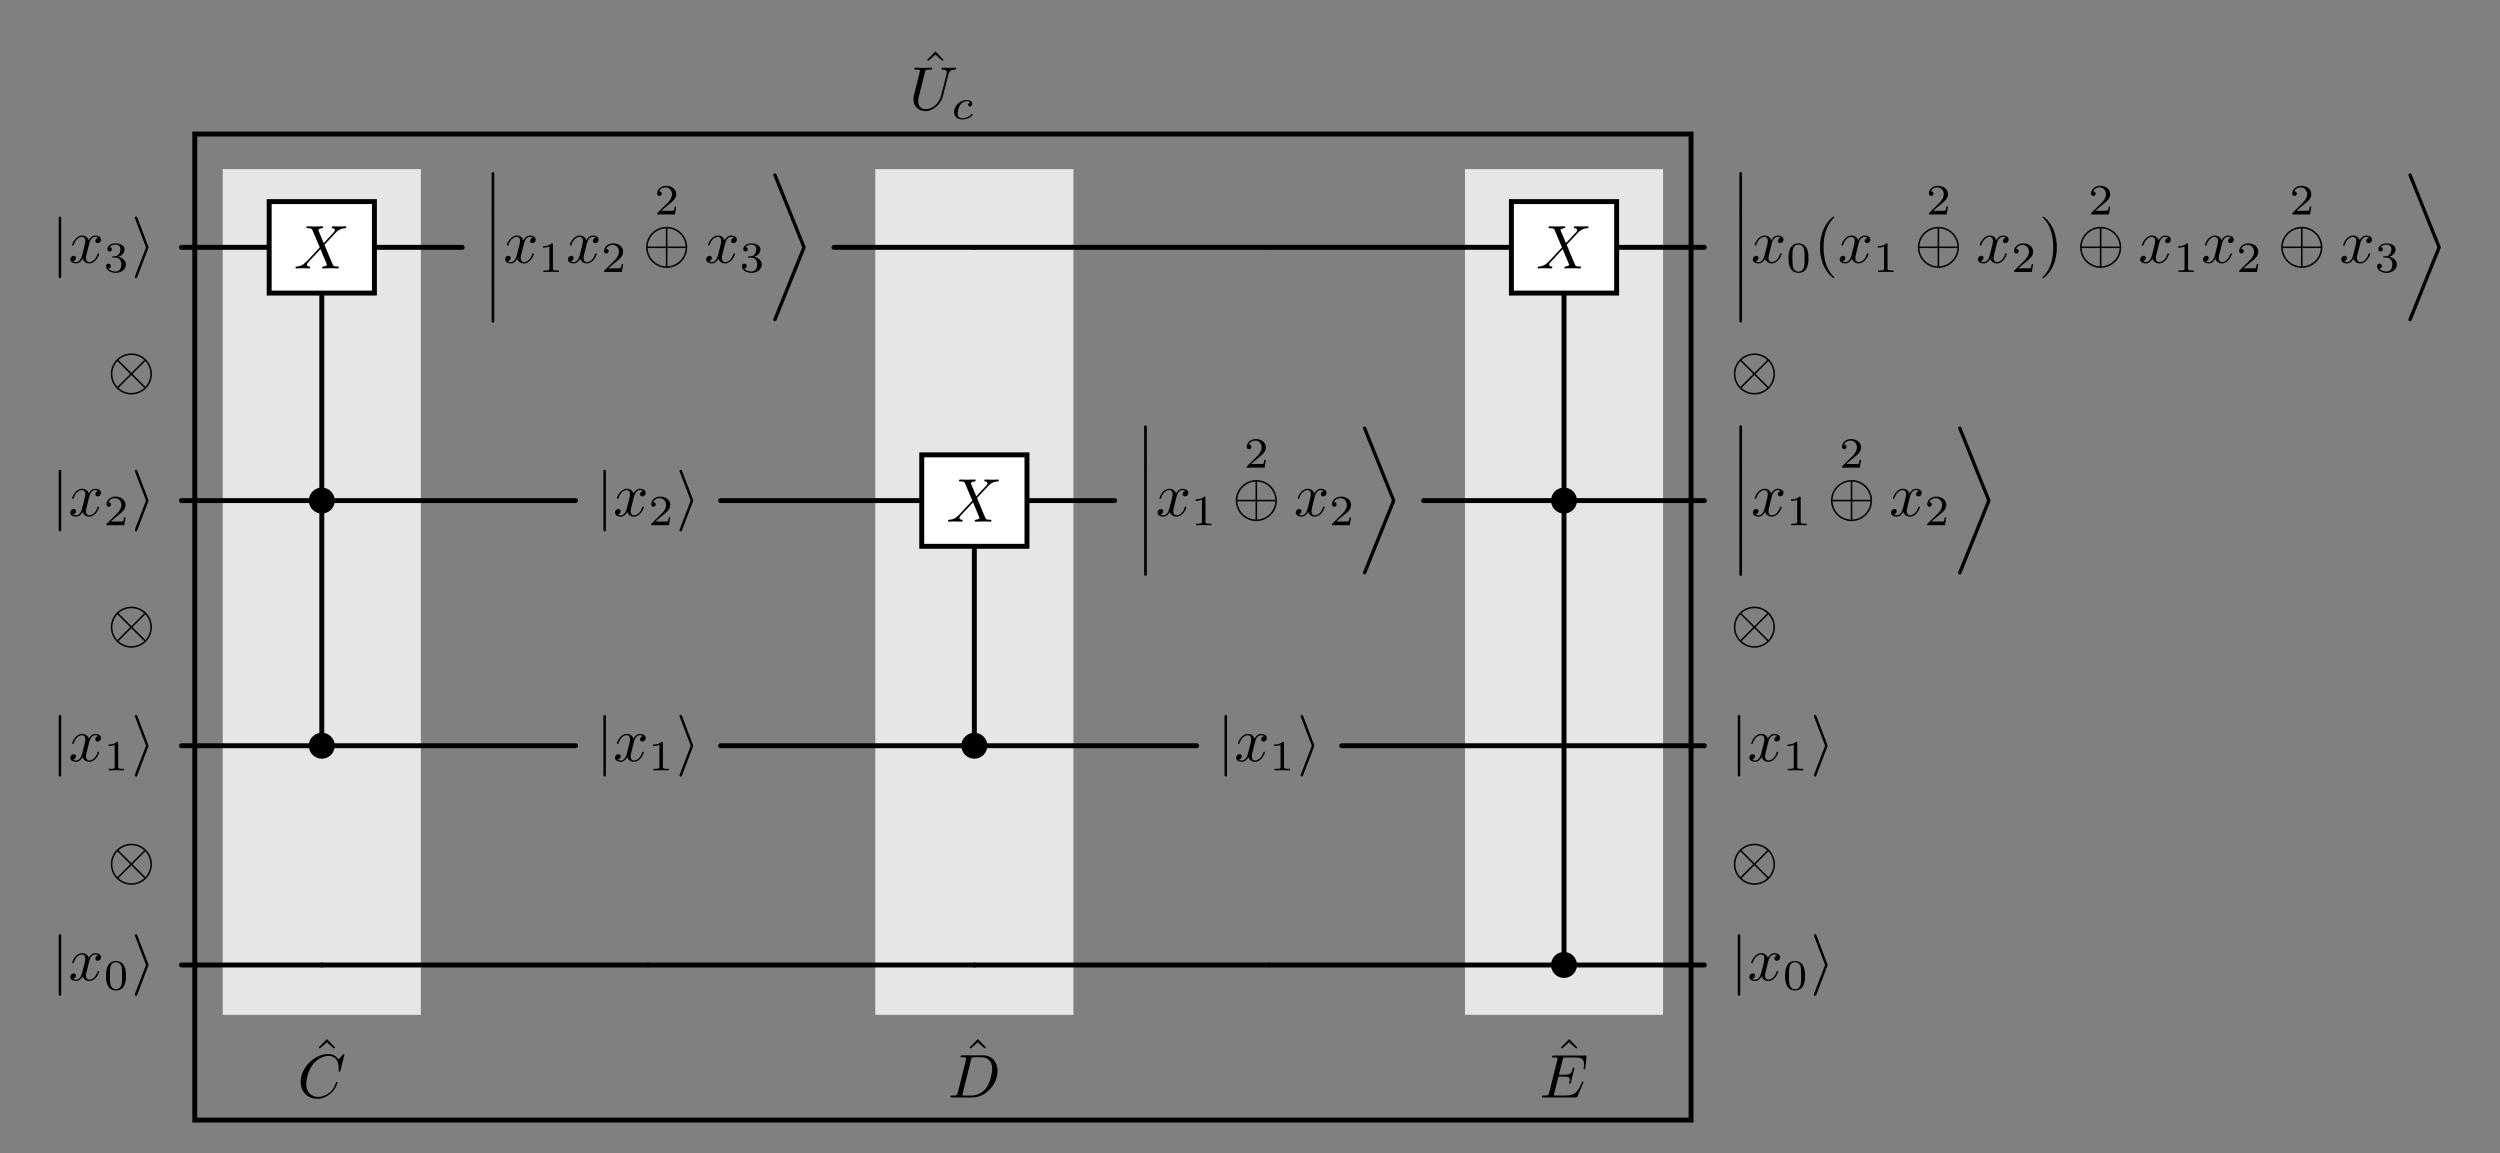 <?xml version='1.0' encoding='UTF-8'?>
<!-- This file was generated by dvisvgm 3.2.2 -->
<svg version='1.1' xmlns='http://www.w3.org/2000/svg' xmlns:xlink='http://www.w3.org/1999/xlink' width='403.975pt' height='186.371pt' viewBox='0 -186.371 403.975 186.371'>
<rect x="0" y="-186.371" width="403.975" height="186.371" fill="#808080" stroke="none"/>
<g id='page1'>
<g transform='matrix(1 0 0 -1 0 0)'>
<path d='M35.992 22.387H68.008V159.043H35.992Z' fill='#e6e6e6'/>
<path d='M52.83 18.464L51.496 17.109L51.675 16.93L52.83 17.946L53.976 16.93L54.155 17.109L52.83 18.464Z'/>
<path d='M55.655 15.955C55.655 15.985 55.635 16.055 55.545 16.055C55.515 16.055 55.505 16.045 55.396 15.935L54.698 15.168C54.609 15.308 54.15 16.055 53.045 16.055C50.823 16.055 48.582 13.853 48.582 11.542C48.582 9.899 49.757 8.813 51.282 8.813C52.148 8.813 52.905 9.211 53.433 9.669C54.36 10.486 54.529 11.393 54.529 11.423C54.529 11.522 54.429 11.522 54.409 11.522C54.35 11.522 54.3 11.502 54.28 11.423C54.19 11.134 53.961 10.427 53.274 9.849C52.587 9.291 51.959 9.122 51.441 9.122C50.544 9.122 49.489 9.639 49.489 11.194C49.489 11.761 49.698 13.375 50.694 14.54C51.302 15.248 52.238 15.746 53.124 15.746C54.141 15.746 54.728 14.979 54.728 13.823C54.728 13.425 54.698 13.415 54.698 13.315C54.698 13.216 54.808 13.216 54.848 13.216C54.977 13.216 54.977 13.236 55.027 13.415L55.655 15.955Z'/>
<path d='M141.438 22.387H173.453V159.043H141.438Z' fill='#e6e6e6'/>
<path d='M157.999 18.464L156.665 17.109L156.844 16.93L157.999 17.946L159.145 16.93L159.324 17.109L157.999 18.464Z'/>
<path d='M154.768 9.809C154.668 9.42 154.648 9.341 153.861 9.341C153.692 9.341 153.582 9.341 153.582 9.152C153.582 9.032 153.672 9.032 153.861 9.032H157.158C159.231 9.032 161.193 11.134 161.193 13.315C161.193 14.72 160.346 15.835 158.852 15.835H155.505C155.316 15.835 155.206 15.835 155.206 15.646C155.206 15.527 155.296 15.527 155.495 15.527C155.625 15.527 155.804 15.517 155.923 15.507C156.083 15.487 156.142 15.457 156.142 15.347C156.142 15.308 156.132 15.278 156.103 15.158L154.768 9.809ZM156.919 15.148C157.009 15.497 157.029 15.527 157.457 15.527H158.523C159.499 15.527 160.326 14.999 160.326 13.684C160.326 13.196 160.127 11.562 159.28 10.466C158.991 10.098 158.204 9.341 156.979 9.341H155.854C155.714 9.341 155.694 9.341 155.634 9.351C155.535 9.361 155.505 9.371 155.505 9.45C155.505 9.48 155.505 9.5 155.555 9.679L156.919 15.148Z'/>
<path d='M236.723 22.387H268.738V159.043H236.723Z' fill='#e6e6e6'/>
<path d='M253.559 18.464L252.225 17.109L252.404 16.93L253.559 17.946L254.705 16.93L254.884 17.109L253.559 18.464Z'/>
<path d='M255.818 11.353C255.838 11.403 255.868 11.473 255.868 11.492C255.868 11.502 255.868 11.602 255.748 11.602C255.658 11.602 255.638 11.542 255.618 11.482C254.971 10.008 254.602 9.341 252.899 9.341H251.445C251.305 9.341 251.285 9.341 251.225 9.351C251.126 9.361 251.096 9.371 251.096 9.45C251.096 9.48 251.096 9.5 251.146 9.679L251.823 12.399H252.809C253.656 12.399 253.656 12.19 253.656 11.941C253.656 11.871 253.656 11.751 253.586 11.453C253.566 11.403 253.556 11.373 253.556 11.343C253.556 11.293 253.596 11.234 253.686 11.234C253.766 11.234 253.795 11.283 253.835 11.433L254.403 13.764C254.403 13.823 254.353 13.873 254.283 13.873C254.194 13.873 254.174 13.813 254.144 13.694C253.935 12.937 253.756 12.708 252.839 12.708H251.903L252.5 15.108C252.59 15.457 252.6 15.497 253.038 15.497H254.443C255.658 15.497 255.957 15.208 255.957 14.391C255.957 14.152 255.957 14.132 255.917 13.863C255.917 13.804 255.907 13.734 255.907 13.684S255.937 13.564 256.027 13.564C256.136 13.564 256.146 13.624 256.166 13.813L256.365 15.537C256.395 15.806 256.346 15.806 256.097 15.806H251.066C250.867 15.806 250.767 15.806 250.767 15.606C250.767 15.497 250.857 15.497 251.046 15.497C251.415 15.497 251.694 15.497 251.694 15.318C251.694 15.278 251.694 15.258 251.644 15.079L250.329 9.809C250.229 9.42 250.209 9.341 249.423 9.341C249.253 9.341 249.143 9.341 249.143 9.152C249.143 9.032 249.233 9.032 249.423 9.032H254.592C254.822 9.032 254.831 9.042 254.901 9.201L255.818 11.353Z'/>
<path d='M43.496 146.402H29.324' stroke='#000' fill='none' stroke-width='.797' stroke-miterlimit='10' stroke-linecap='round'/>
<path d='M74.676 146.402H60.5' stroke='#000' fill='none' stroke-width='.797' stroke-miterlimit='10' stroke-linecap='round'/>
<path d='M157.445 146.402H134.769' stroke='#000' fill='none' stroke-width='.797' stroke-miterlimit='10' stroke-linecap='round'/>
<path d='M205.09 146.402H157.445' stroke='#000' fill='none' stroke-width='.797' stroke-miterlimit='10' stroke-linecap='round'/>
<path d='M244.227 146.402H205.09' stroke='#000' fill='none' stroke-width='.797' stroke-miterlimit='10' stroke-linecap='round'/>
<path d='M275.406 146.402H261.234' stroke='#000' fill='none' stroke-width='.797' stroke-miterlimit='10' stroke-linecap='round'/>
<path d='M52 107.184V139.012' stroke='#000' fill='none' stroke-width='.797' stroke-miterlimit='10' stroke-linecap='round'/>
<path d='M50.297 105.484H29.324' stroke='#000' fill='none' stroke-width='.797' stroke-miterlimit='10' stroke-linecap='round'/>
<path d='M93.004 105.484H53.699' stroke='#000' fill='none' stroke-width='.797' stroke-miterlimit='10' stroke-linecap='round'/>
<path d='M148.945 105.484H116.441' stroke='#000' fill='none' stroke-width='.797' stroke-miterlimit='10' stroke-linecap='round'/>
<path d='M180.121 105.484H165.949' stroke='#000' fill='none' stroke-width='.797' stroke-miterlimit='10' stroke-linecap='round'/>
<path d='M252.73 107.184V139.012' stroke='#000' fill='none' stroke-width='.797' stroke-miterlimit='10' stroke-linecap='round'/>
<path d='M251.031 105.484H230.055' stroke='#000' fill='none' stroke-width='.797' stroke-miterlimit='10' stroke-linecap='round'/>
<path d='M275.406 105.484H254.434' stroke='#000' fill='none' stroke-width='.797' stroke-miterlimit='10' stroke-linecap='round'/>
<path d='M52 67.57V103.781' stroke='#000' fill='none' stroke-width='.797' stroke-miterlimit='10' stroke-linecap='round'/>
<path d='M50.297 65.867H29.324' stroke='#000' fill='none' stroke-width='.797' stroke-miterlimit='10' stroke-linecap='round'/>
<path d='M93.004 65.867H53.699' stroke='#000' fill='none' stroke-width='.797' stroke-miterlimit='10' stroke-linecap='round'/>
<path d='M157.445 67.57V98.094' stroke='#000' fill='none' stroke-width='.797' stroke-miterlimit='10' stroke-linecap='round'/>
<path d='M155.746 65.867H116.441' stroke='#000' fill='none' stroke-width='.797' stroke-miterlimit='10' stroke-linecap='round'/>
<path d='M193.367 65.867H159.148' stroke='#000' fill='none' stroke-width='.797' stroke-miterlimit='10' stroke-linecap='round'/>
<path d='M252.73 65.867H216.809' stroke='#000' fill='none' stroke-width='.797' stroke-miterlimit='10' stroke-linecap='round'/>
<path d='M275.406 65.867H252.73' stroke='#000' fill='none' stroke-width='.797' stroke-miterlimit='10' stroke-linecap='round'/>
<path d='M52 30.441H29.324' stroke='#000' fill='none' stroke-width='.797' stroke-miterlimit='10' stroke-linecap='round'/>
<path d='M104.723 30.441H52' stroke='#000' fill='none' stroke-width='.797' stroke-miterlimit='10' stroke-linecap='round'/>
<path d='M157.445 30.441H104.723' stroke='#000' fill='none' stroke-width='.797' stroke-miterlimit='10' stroke-linecap='round'/>
<path d='M205.09 30.441H157.445' stroke='#000' fill='none' stroke-width='.797' stroke-miterlimit='10' stroke-linecap='round'/>
<path d='M252.73 32.141V103.781' stroke='#000' fill='none' stroke-width='.797' stroke-miterlimit='10' stroke-linecap='round'/>
<path d='M251.031 30.441H205.09' stroke='#000' fill='none' stroke-width='.797' stroke-miterlimit='10' stroke-linecap='round'/>
<path d='M275.406 30.441H254.434' stroke='#000' fill='none' stroke-width='.797' stroke-miterlimit='10' stroke-linecap='round'/>
<path d='M79.438 152.539C79.438 152.38 79.438 152.171 79.647 152.171C79.867 152.171 79.867 152.37 79.867 152.539V158.198C79.867 158.357 79.867 158.566 79.657 158.566C79.438 158.566 79.438 158.367 79.438 158.198V152.539Z'/>
<path d='M79.438 146.562C79.438 146.403 79.438 146.194 79.647 146.194C79.867 146.194 79.867 146.393 79.867 146.562V152.221C79.867 152.38 79.867 152.589 79.657 152.589C79.438 152.589 79.438 152.39 79.438 152.221V146.562Z'/>
<path d='M79.438 140.585C79.438 140.425 79.438 140.216 79.647 140.216C79.867 140.216 79.867 140.415 79.867 140.585V146.243C79.867 146.402 79.867 146.611 79.657 146.611C79.438 146.611 79.438 146.412 79.438 146.243V140.585Z'/>
<path d='M79.438 134.608C79.438 134.448 79.438 134.239 79.647 134.239C79.867 134.239 79.867 134.438 79.867 134.608V140.266C79.867 140.425 79.867 140.634 79.657 140.634C79.438 140.634 79.438 140.435 79.438 140.266V134.608Z'/>
<path d='M84.642 146.919C84.702 147.178 84.931 148.095 85.628 148.095C85.678 148.095 85.917 148.095 86.126 147.965C85.848 147.915 85.648 147.666 85.648 147.427C85.648 147.268 85.758 147.079 86.027 147.079C86.246 147.079 86.565 147.258 86.565 147.656C86.565 148.174 85.977 148.314 85.638 148.314C85.06 148.314 84.712 147.786 84.592 147.557C84.343 148.214 83.805 148.314 83.517 148.314C82.48 148.314 81.913 147.029 81.913 146.78C81.913 146.68 82.012 146.68 82.032 146.68C82.112 146.68 82.142 146.7 82.162 146.79C82.5 147.846 83.158 148.095 83.497 148.095C83.686 148.095 84.034 148.005 84.034 147.427C84.034 147.118 83.865 146.451 83.497 145.057C83.337 144.439 82.988 144.021 82.55 144.021C82.49 144.021 82.261 144.021 82.052 144.15C82.301 144.2 82.52 144.409 82.52 144.688C82.52 144.957 82.301 145.037 82.152 145.037C81.853 145.037 81.604 144.778 81.604 144.459C81.604 144.001 82.102 143.801 82.54 143.801C83.198 143.801 83.556 144.499 83.586 144.558C83.706 144.19 84.064 143.801 84.662 143.801C85.688 143.801 86.256 145.086 86.256 145.335C86.256 145.435 86.166 145.435 86.136 145.435C86.047 145.435 86.027 145.395 86.007 145.325C85.678 144.26 85.001 144.021 84.682 144.021C84.293 144.021 84.134 144.339 84.134 144.678C84.134 144.897 84.194 145.116 84.303 145.555L84.642 146.919Z'/>
<path d='M89.345 146.853C89.345 147.041 89.331 147.048 89.135 147.048C88.689 146.609 88.054 146.602 87.768 146.602V146.351C87.936 146.351 88.396 146.351 88.78 146.546V142.989C88.78 142.759 88.78 142.668 88.082 142.668H87.817V142.417C87.943 142.424 88.8 142.445 89.059 142.445C89.275 142.445 90.154 142.424 90.307 142.417V142.668H90.042C89.345 142.668 89.345 142.759 89.345 142.989V146.853Z'/>
<path d='M94.805 146.919C94.865 147.178 95.094 148.095 95.791 148.095C95.841 148.095 96.08 148.095 96.289 147.965C96.01 147.915 95.811 147.666 95.811 147.427C95.811 147.268 95.921 147.079 96.19 147.079C96.409 147.079 96.728 147.258 96.728 147.656C96.728 148.174 96.14 148.314 95.801 148.314C95.223 148.314 94.875 147.786 94.755 147.557C94.506 148.214 93.968 148.314 93.68 148.314C92.643 148.314 92.076 147.029 92.076 146.78C92.076 146.68 92.175 146.68 92.195 146.68C92.275 146.68 92.305 146.7 92.325 146.79C92.663 147.846 93.321 148.095 93.66 148.095C93.849 148.095 94.197 148.005 94.197 147.427C94.197 147.118 94.028 146.451 93.66 145.057C93.5 144.439 93.151 144.021 92.713 144.021C92.653 144.021 92.424 144.021 92.215 144.15C92.464 144.2 92.683 144.409 92.683 144.688C92.683 144.957 92.464 145.037 92.315 145.037C92.016 145.037 91.767 144.778 91.767 144.459C91.767 144.001 92.265 143.801 92.703 143.801C93.361 143.801 93.719 144.499 93.749 144.558C93.869 144.19 94.227 143.801 94.825 143.801C95.851 143.801 96.419 145.086 96.419 145.335C96.419 145.435 96.329 145.435 96.299 145.435C96.21 145.435 96.19 145.395 96.17 145.325C95.841 144.26 95.164 144.021 94.845 144.021C94.456 144.021 94.297 144.339 94.297 144.678C94.297 144.897 94.357 145.116 94.466 145.555L94.805 146.919Z'/>
<path d='M100.695 143.686H100.457C100.436 143.533 100.367 143.121 100.276 143.052C100.22 143.01 99.683 143.01 99.585 143.01H98.302C99.034 143.659 99.279 143.854 99.697 144.182C100.213 144.593 100.695 145.026 100.695 145.688C100.695 146.532 99.955 147.048 99.062 147.048C98.197 147.048 97.611 146.442 97.611 145.8C97.611 145.444 97.911 145.409 97.981 145.409C98.149 145.409 98.351 145.528 98.351 145.779C98.351 145.905 98.302 146.149 97.939 146.149C98.155 146.644 98.63 146.797 98.958 146.797C99.655 146.797 100.018 146.253 100.018 145.688C100.018 145.081 99.585 144.6 99.362 144.349L97.681 142.689C97.611 142.626 97.611 142.612 97.611 142.417H100.485L100.695 143.686Z'/>
<path d='M109.266 152.985H109.029C109.008 152.832 108.939 152.42 108.848 152.351C108.792 152.309 108.255 152.309 108.157 152.309H106.874C107.606 152.958 107.851 153.153 108.269 153.481C108.785 153.892 109.266 154.325 109.266 154.987C109.266 155.831 108.527 156.347 107.634 156.347C106.769 156.347 106.183 155.741 106.183 155.099C106.183 154.743 106.483 154.708 106.553 154.708C106.721 154.708 106.923 154.827 106.923 155.078C106.923 155.203 106.874 155.448 106.511 155.448C106.727 155.943 107.202 156.096 107.53 156.096C108.227 156.096 108.59 155.552 108.59 154.987C108.59 154.38 108.157 153.899 107.934 153.648L106.253 151.988C106.183 151.925 106.183 151.911 106.183 151.716H109.057L109.266 152.985Z'/>
<path d='M111.047 146.401C111.047 148.234 109.553 149.718 107.73 149.718C105.877 149.718 104.403 148.214 104.403 146.401C104.403 144.568 105.897 143.084 107.72 143.084C109.573 143.084 111.047 144.588 111.047 146.401ZM104.652 146.531C104.752 148.204 106.047 149.39 107.6 149.469V146.531H104.652ZM107.849 149.469C109.413 149.39 110.698 148.194 110.798 146.531H107.849V149.469ZM107.6 143.333C106.057 143.413 104.752 144.578 104.652 146.282H107.6V143.333ZM110.798 146.282C110.698 144.578 109.383 143.413 107.849 143.333V146.282H110.798Z'/>
<path d='M117.145 146.919C117.205 147.178 117.434 148.095 118.131 148.095C118.181 148.095 118.42 148.095 118.629 147.965C118.35 147.915 118.151 147.666 118.151 147.427C118.151 147.268 118.261 147.079 118.53 147.079C118.749 147.079 119.068 147.258 119.068 147.656C119.068 148.174 118.48 148.314 118.141 148.314C117.563 148.314 117.215 147.786 117.095 147.557C116.846 148.214 116.308 148.314 116.02 148.314C114.983 148.314 114.416 147.029 114.416 146.78C114.416 146.68 114.515 146.68 114.535 146.68C114.615 146.68 114.645 146.7 114.665 146.79C115.003 147.846 115.661 148.095 116 148.095C116.189 148.095 116.537 148.005 116.537 147.427C116.537 147.118 116.368 146.451 116 145.057C115.84 144.439 115.491 144.021 115.053 144.021C114.993 144.021 114.764 144.021 114.555 144.15C114.804 144.2 115.023 144.409 115.023 144.688C115.023 144.957 114.804 145.037 114.655 145.037C114.356 145.037 114.107 144.778 114.107 144.459C114.107 144.001 114.605 143.801 115.043 143.801C115.701 143.801 116.059 144.499 116.089 144.558C116.209 144.19 116.567 143.801 117.165 143.801C118.191 143.801 118.759 145.086 118.759 145.335C118.759 145.435 118.669 145.435 118.639 145.435C118.55 145.435 118.53 145.395 118.51 145.325C118.181 144.26 117.504 144.021 117.185 144.021C116.796 144.021 116.637 144.339 116.637 144.678C116.637 144.897 116.697 145.116 116.806 145.555L117.145 146.919Z'/>
<path d='M121.416 144.747C121.96 144.747 122.351 144.37 122.351 143.624C122.351 142.759 121.849 142.501 121.444 142.501C121.165 142.501 120.551 142.577 120.258 142.989C120.586 143.003 120.663 143.233 120.663 143.38C120.663 143.603 120.495 143.763 120.279 143.763C120.084 143.763 119.889 143.645 119.889 143.359C119.889 142.703 120.614 142.278 121.458 142.278C122.428 142.278 123.097 142.926 123.097 143.624C123.097 144.168 122.651 144.712 121.884 144.872C122.616 145.137 122.881 145.66 122.881 146.086C122.881 146.637 122.246 147.048 121.472 147.048C120.698 147.048 120.105 146.672 120.105 146.114C120.105 145.877 120.258 145.744 120.468 145.744C120.684 145.744 120.823 145.905 120.823 146.1C120.823 146.302 120.684 146.449 120.468 146.463C120.712 146.77 121.193 146.846 121.451 146.846C121.765 146.846 122.204 146.693 122.204 146.086C122.204 145.793 122.107 145.472 121.925 145.256C121.695 144.991 121.5 144.977 121.151 144.956C120.977 144.942 120.963 144.942 120.928 144.935C120.914 144.935 120.858 144.921 120.858 144.844C120.858 144.747 120.921 144.747 121.039 144.747H121.416Z'/>
<path d='M129.629 146.414L125.007 134.939C124.947 134.799 124.947 134.749 124.947 134.739C124.947 134.58 125.077 134.461 125.226 134.461C125.405 134.461 125.475 134.63 125.515 134.729L130.137 146.205C130.197 146.344 130.197 146.394 130.197 146.404C130.197 146.434 130.197 146.454 130.127 146.613L125.515 158.088C125.475 158.188 125.405 158.357 125.226 158.357C125.077 158.357 124.947 158.238 124.947 158.079C124.947 158.059 124.947 158.039 125.017 157.879L129.629 146.414Z'/>
<path d='M53.699 105.484C53.699 106.422 52.937 107.184 52 107.184C51.062 107.184 50.301 106.422 50.301 105.484C50.301 104.543 51.062 103.785 52 103.785C52.937 103.785 53.699 104.543 53.699 105.484Z'/>
<path d='M53.699 105.484C53.699 106.422 52.937 107.184 52 107.184C51.062 107.184 50.301 106.422 50.301 105.484C50.301 104.543 51.062 103.785 52 103.785C52.937 103.785 53.699 104.543 53.699 105.484Z' stroke='#000' fill='none' stroke-width='.797' stroke-miterlimit='10'/>
<path d='M97.905 110.105C97.905 110.285 97.905 110.464 97.706 110.464C97.506 110.464 97.506 110.285 97.506 110.105V100.861C97.506 100.682 97.506 100.503 97.706 100.503C97.905 100.503 97.905 100.682 97.905 100.861V110.105Z'/>
<path d='M102.415 106.001C102.475 106.26 102.704 107.177 103.401 107.177C103.451 107.177 103.69 107.177 103.899 107.047C103.621 106.997 103.421 106.748 103.421 106.509C103.421 106.35 103.531 106.161 103.8 106.161C104.019 106.161 104.338 106.34 104.338 106.738C104.338 107.256 103.75 107.396 103.411 107.396C102.833 107.396 102.485 106.868 102.365 106.639C102.116 107.296 101.578 107.396 101.29 107.396C100.253 107.396 99.686 106.111 99.686 105.862C99.686 105.762 99.785 105.762 99.805 105.762C99.885 105.762 99.915 105.782 99.935 105.872C100.273 106.928 100.931 107.177 101.27 107.177C101.459 107.177 101.807 107.087 101.807 106.509C101.807 106.2 101.638 105.533 101.27 104.139C101.11 103.521 100.761 103.103 100.323 103.103C100.263 103.103 100.034 103.103 99.825 103.232C100.074 103.282 100.293 103.491 100.293 103.77C100.293 104.039 100.074 104.119 99.925 104.119C99.626 104.119 99.377 103.86 99.377 103.541C99.377 103.083 99.875 102.883 100.313 102.883C100.971 102.883 101.329 103.581 101.359 103.64C101.479 103.272 101.837 102.883 102.435 102.883C103.461 102.883 104.029 104.168 104.029 104.417C104.029 104.517 103.939 104.517 103.909 104.517C103.82 104.517 103.8 104.477 103.78 104.407C103.451 103.342 102.774 103.103 102.455 103.103C102.066 103.103 101.907 103.421 101.907 103.76C101.907 103.979 101.967 104.198 102.076 104.637L102.415 106.001Z'/>
<path d='M108.304 102.768H108.067C108.046 102.615 107.977 102.203 107.886 102.134C107.83 102.092 107.293 102.092 107.195 102.092H105.912C106.644 102.741 106.889 102.936 107.307 103.264C107.823 103.675 108.304 104.108 108.304 104.77C108.304 105.614 107.565 106.13 106.672 106.13C105.807 106.13 105.221 105.524 105.221 104.882C105.221 104.526 105.521 104.491 105.591 104.491C105.759 104.491 105.961 104.61 105.961 104.861C105.961 104.987 105.912 105.231 105.549 105.231C105.765 105.726 106.24 105.879 106.568 105.879C107.265 105.879 107.628 105.335 107.628 104.77C107.628 104.163 107.195 103.682 106.972 103.431L105.291 101.771C105.221 101.708 105.221 101.694 105.221 101.499H108.095L108.304 102.768Z'/>
<path d='M111.97 105.314C112.02 105.434 112.02 105.453 112.02 105.483S112.02 105.533 111.97 105.653L110.227 110.235C110.168 110.404 110.108 110.464 109.998 110.464C109.888 110.464 109.799 110.374 109.799 110.265C109.799 110.235 109.799 110.215 109.849 110.105L111.612 105.483L109.849 100.881C109.799 100.772 109.799 100.752 109.799 100.702C109.799 100.592 109.888 100.503 109.998 100.503C110.128 100.503 110.168 100.602 110.207 100.702L111.97 105.314Z'/>
<path d='M184.884 111.621C184.884 111.462 184.884 111.253 185.093 111.253C185.313 111.253 185.313 111.452 185.313 111.621V117.28C185.313 117.439 185.313 117.648 185.103 117.648C184.884 117.648 184.884 117.449 184.884 117.28V111.621Z'/>
<path d='M184.884 105.644C184.884 105.484 184.884 105.275 185.093 105.275C185.313 105.275 185.313 105.474 185.313 105.644V111.302C185.313 111.461 185.313 111.67 185.103 111.67C184.884 111.67 184.884 111.471 184.884 111.302V105.644Z'/>
<path d='M184.884 99.667C184.884 99.507 184.884 99.298 185.093 99.298C185.313 99.298 185.313 99.497 185.313 99.667V105.325C185.313 105.484 185.313 105.693 185.103 105.693C184.884 105.693 184.884 105.494 184.884 105.325V99.667Z'/>
<path d='M184.884 93.689C184.884 93.529 184.884 93.32 185.093 93.32C185.313 93.32 185.313 93.519 185.313 93.689V99.347C185.313 99.506 185.313 99.715 185.103 99.715C184.884 99.715 184.884 99.516 184.884 99.347V93.689Z'/>
<path d='M190.088 106.001C190.148 106.26 190.377 107.177 191.074 107.177C191.124 107.177 191.363 107.177 191.572 107.047C191.294 106.997 191.094 106.748 191.094 106.509C191.094 106.35 191.204 106.161 191.473 106.161C191.692 106.161 192.011 106.34 192.011 106.738C192.011 107.256 191.423 107.396 191.084 107.396C190.506 107.396 190.158 106.868 190.038 106.639C189.789 107.296 189.251 107.396 188.963 107.396C187.926 107.396 187.359 106.111 187.359 105.862C187.359 105.762 187.458 105.762 187.478 105.762C187.558 105.762 187.588 105.782 187.608 105.872C187.946 106.928 188.604 107.177 188.943 107.177C189.132 107.177 189.48 107.087 189.48 106.509C189.48 106.2 189.311 105.533 188.943 104.139C188.783 103.521 188.434 103.103 187.996 103.103C187.936 103.103 187.707 103.103 187.498 103.232C187.747 103.282 187.966 103.491 187.966 103.77C187.966 104.039 187.747 104.119 187.598 104.119C187.299 104.119 187.05 103.86 187.05 103.541C187.05 103.083 187.548 102.883 187.986 102.883C188.644 102.883 189.002 103.581 189.032 103.64C189.152 103.272 189.51 102.883 190.108 102.883C191.134 102.883 191.702 104.168 191.702 104.417C191.702 104.517 191.612 104.517 191.582 104.517C191.493 104.517 191.473 104.477 191.453 104.407C191.124 103.342 190.447 103.103 190.128 103.103C189.739 103.103 189.58 103.421 189.58 103.76C189.58 103.979 189.64 104.198 189.749 104.637L190.088 106.001Z'/>
<path d='M194.792 105.935C194.792 106.123 194.778 106.13 194.582 106.13C194.136 105.691 193.501 105.684 193.215 105.684V105.433C193.383 105.433 193.843 105.433 194.227 105.628V102.071C194.227 101.841 194.227 101.75 193.529 101.75H193.264V101.499C193.39 101.506 194.247 101.527 194.506 101.527C194.722 101.527 195.601 101.506 195.754 101.499V101.75H195.489C194.792 101.75 194.792 101.841 194.792 102.071V105.935Z'/>
<path d='M204.55 112.066H204.312C204.291 111.913 204.222 111.501 204.131 111.432C204.075 111.39 203.538 111.39 203.44 111.39H202.157C202.889 112.039 203.134 112.234 203.552 112.562C204.068 112.973 204.55 113.406 204.55 114.068C204.55 114.912 203.81 115.428 202.917 115.428C202.052 115.428 201.466 114.822 201.466 114.18C201.466 113.824 201.766 113.789 201.836 113.789C202.004 113.789 202.206 113.908 202.206 114.159C202.206 114.284 202.157 114.529 201.794 114.529C202.01 115.024 202.485 115.177 202.813 115.177C203.51 115.177 203.873 114.633 203.873 114.068C203.873 113.461 203.44 112.98 203.217 112.729L201.536 111.069C201.466 111.006 201.466 110.992 201.466 110.797H204.34L204.55 112.066Z'/>
<path d='M206.33 105.483C206.33 107.316 204.836 108.8 203.013 108.8C201.16 108.8 199.686 107.296 199.686 105.483C199.686 103.65 201.18 102.166 203.003 102.166C204.856 102.166 206.33 103.67 206.33 105.483ZM199.935 105.613C200.035 107.286 201.33 108.472 202.883 108.551V105.613H199.935ZM203.132 108.551C204.696 108.472 205.981 107.276 206.081 105.613H203.132V108.551ZM202.883 102.415C201.34 102.495 200.035 103.66 199.935 105.364H202.883V102.415ZM206.081 105.364C205.981 103.66 204.666 102.495 203.132 102.415V105.364H206.081Z'/>
<path d='M212.428 106.001C212.488 106.26 212.717 107.177 213.414 107.177C213.464 107.177 213.703 107.177 213.912 107.047C213.634 106.997 213.434 106.748 213.434 106.509C213.434 106.35 213.544 106.161 213.813 106.161C214.032 106.161 214.351 106.34 214.351 106.738C214.351 107.256 213.763 107.396 213.424 107.396C212.846 107.396 212.498 106.868 212.378 106.639C212.129 107.296 211.591 107.396 211.303 107.396C210.266 107.396 209.699 106.111 209.699 105.862C209.699 105.762 209.798 105.762 209.818 105.762C209.898 105.762 209.928 105.782 209.948 105.872C210.286 106.928 210.944 107.177 211.283 107.177C211.472 107.177 211.82 107.087 211.82 106.509C211.82 106.2 211.651 105.533 211.283 104.139C211.123 103.521 210.774 103.103 210.336 103.103C210.276 103.103 210.047 103.103 209.838 103.232C210.087 103.282 210.306 103.491 210.306 103.77C210.306 104.039 210.087 104.119 209.938 104.119C209.639 104.119 209.39 103.86 209.39 103.541C209.39 103.083 209.888 102.883 210.326 102.883C210.984 102.883 211.342 103.581 211.372 103.64C211.492 103.272 211.85 102.883 212.448 102.883C213.474 102.883 214.042 104.168 214.042 104.417C214.042 104.517 213.952 104.517 213.922 104.517C213.833 104.517 213.813 104.477 213.793 104.407C213.464 103.342 212.787 103.103 212.468 103.103C212.079 103.103 211.92 103.421 211.92 103.76C211.92 103.979 211.98 104.198 212.089 104.637L212.428 106.001Z'/>
<path d='M218.318 102.768H218.08C218.059 102.615 217.99 102.203 217.899 102.134C217.843 102.092 217.306 102.092 217.208 102.092H215.925C216.657 102.741 216.902 102.936 217.32 103.264C217.836 103.675 218.318 104.108 218.318 104.77C218.318 105.614 217.578 106.13 216.685 106.13C215.82 106.13 215.234 105.524 215.234 104.882C215.234 104.526 215.534 104.491 215.604 104.491C215.772 104.491 215.974 104.61 215.974 104.861C215.974 104.987 215.925 105.231 215.562 105.231C215.778 105.726 216.253 105.879 216.581 105.879C217.278 105.879 217.641 105.335 217.641 104.77C217.641 104.163 217.208 103.682 216.985 103.431L215.304 101.771C215.234 101.708 215.234 101.694 215.234 101.499H218.108L218.318 102.768Z'/>
<path d='M224.912 105.495L220.29 94.02C220.23 93.88 220.23 93.83 220.23 93.82C220.23 93.661 220.36 93.541 220.509 93.541C220.688 93.541 220.758 93.711 220.798 93.81L225.42 105.286C225.48 105.425 225.48 105.475 225.48 105.485C225.48 105.515 225.48 105.535 225.41 105.694L220.798 117.169C220.758 117.269 220.688 117.438 220.509 117.438C220.36 117.438 220.23 117.319 220.23 117.16C220.23 117.14 220.23 117.12 220.3 116.96L224.912 105.495Z'/>
<path d='M254.43 105.484C254.43 106.422 253.668 107.184 252.73 107.184C251.789 107.184 251.027 106.422 251.027 105.484C251.027 104.543 251.789 103.785 252.73 103.785C253.668 103.785 254.43 104.543 254.43 105.484Z'/>
<path d='M254.43 105.484C254.43 106.422 253.668 107.184 252.73 107.184C251.789 107.184 251.027 106.422 251.027 105.484C251.027 104.543 251.789 103.785 252.73 103.785C253.668 103.785 254.43 104.543 254.43 105.484Z' stroke='#000' fill='none' stroke-width='.797' stroke-miterlimit='10'/>
<path d='M53.699 65.871C53.699 66.809 52.937 67.57 52 67.57C51.062 67.57 50.301 66.809 50.301 65.871C50.301 64.93 51.062 64.168 52 64.168C52.937 64.168 53.699 64.93 53.699 65.871Z'/>
<path d='M53.699 65.871C53.699 66.809 52.937 67.57 52 67.57C51.062 67.57 50.301 66.809 50.301 65.871C50.301 64.93 51.062 64.168 52 64.168C52.937 64.168 53.699 64.93 53.699 65.871Z' stroke='#000' fill='none' stroke-width='.797' stroke-miterlimit='10'/>
<path d='M97.905 70.491C97.905 70.671 97.905 70.85 97.706 70.85C97.506 70.85 97.506 70.671 97.506 70.491V61.247C97.506 61.068 97.506 60.889 97.706 60.889C97.905 60.889 97.905 61.068 97.905 61.247V70.491Z'/>
<path d='M102.415 66.387C102.475 66.646 102.704 67.563 103.401 67.563C103.451 67.563 103.69 67.563 103.899 67.433C103.621 67.383 103.421 67.134 103.421 66.895C103.421 66.736 103.531 66.547 103.8 66.547C104.019 66.547 104.338 66.726 104.338 67.124C104.338 67.642 103.75 67.782 103.411 67.782C102.833 67.782 102.485 67.254 102.365 67.025C102.116 67.682 101.578 67.782 101.29 67.782C100.253 67.782 99.686 66.497 99.686 66.248C99.686 66.148 99.785 66.148 99.805 66.148C99.885 66.148 99.915 66.168 99.935 66.258C100.273 67.314 100.931 67.563 101.27 67.563C101.459 67.563 101.807 67.473 101.807 66.895C101.807 66.587 101.638 65.919 101.27 64.525C101.11 63.907 100.761 63.489 100.323 63.489C100.263 63.489 100.034 63.489 99.825 63.618C100.074 63.668 100.293 63.877 100.293 64.156C100.293 64.425 100.074 64.505 99.925 64.505C99.626 64.505 99.377 64.246 99.377 63.927C99.377 63.469 99.875 63.269 100.313 63.269C100.971 63.269 101.329 63.967 101.359 64.026C101.479 63.658 101.837 63.269 102.435 63.269C103.461 63.269 104.029 64.554 104.029 64.803C104.029 64.903 103.939 64.903 103.909 64.903C103.82 64.903 103.8 64.863 103.78 64.793C103.451 63.728 102.774 63.489 102.455 63.489C102.066 63.489 101.907 63.807 101.907 64.146C101.907 64.365 101.967 64.584 102.076 65.023L102.415 66.387Z'/>
<path d='M107.119 66.321C107.119 66.509 107.105 66.516 106.909 66.516C106.463 66.077 105.828 66.07 105.542 66.07V65.819C105.71 65.819 106.17 65.819 106.554 66.014V62.457C106.554 62.227 106.554 62.136 105.856 62.136H105.591V61.885C105.717 61.892 106.574 61.913 106.833 61.913C107.049 61.913 107.928 61.892 108.081 61.885V62.136H107.816C107.119 62.136 107.119 62.227 107.119 62.457V66.321Z'/>
<path d='M111.97 65.7C112.02 65.82 112.02 65.839 112.02 65.869S112.02 65.919 111.97 66.039L110.227 70.621C110.168 70.79 110.108 70.85 109.998 70.85C109.888 70.85 109.799 70.76 109.799 70.651C109.799 70.621 109.799 70.601 109.849 70.491L111.612 65.869L109.849 61.267C109.799 61.158 109.799 61.138 109.799 61.088C109.799 60.978 109.888 60.889 109.998 60.889C110.128 60.889 110.168 60.988 110.207 61.088L111.97 65.7Z'/>
<path d='M159.148 65.871C159.148 66.809 158.387 67.57 157.445 67.57C156.508 67.57 155.746 66.809 155.746 65.871C155.746 64.93 156.508 64.168 157.445 64.168C158.387 64.168 159.148 64.93 159.148 65.871Z'/>
<path d='M159.148 65.871C159.148 66.809 158.387 67.57 157.445 67.57C156.508 67.57 155.746 66.809 155.746 65.871C155.746 64.93 156.508 64.168 157.445 64.168C158.387 64.168 159.148 64.93 159.148 65.871Z' stroke='#000' fill='none' stroke-width='.797' stroke-miterlimit='10'/>
<path d='M198.27 70.491C198.27 70.671 198.27 70.85 198.071 70.85C197.871 70.85 197.871 70.671 197.871 70.491V61.247C197.871 61.068 197.871 60.889 198.071 60.889C198.27 60.889 198.27 61.068 198.27 61.247V70.491Z'/>
<path d='M202.78 66.387C202.84 66.646 203.069 67.563 203.766 67.563C203.816 67.563 204.055 67.563 204.264 67.433C203.986 67.383 203.786 67.134 203.786 66.895C203.786 66.736 203.896 66.547 204.165 66.547C204.384 66.547 204.703 66.726 204.703 67.124C204.703 67.642 204.115 67.782 203.776 67.782C203.198 67.782 202.85 67.254 202.73 67.025C202.481 67.682 201.943 67.782 201.655 67.782C200.618 67.782 200.051 66.497 200.051 66.248C200.051 66.148 200.15 66.148 200.17 66.148C200.25 66.148 200.28 66.168 200.3 66.258C200.638 67.314 201.296 67.563 201.635 67.563C201.824 67.563 202.172 67.473 202.172 66.895C202.172 66.587 202.003 65.919 201.635 64.525C201.475 63.907 201.126 63.489 200.688 63.489C200.628 63.489 200.399 63.489 200.19 63.618C200.439 63.668 200.658 63.877 200.658 64.156C200.658 64.425 200.439 64.505 200.29 64.505C199.991 64.505 199.742 64.246 199.742 63.927C199.742 63.469 200.24 63.269 200.678 63.269C201.336 63.269 201.694 63.967 201.724 64.026C201.844 63.658 202.202 63.269 202.8 63.269C203.826 63.269 204.394 64.554 204.394 64.803C204.394 64.903 204.304 64.903 204.274 64.903C204.185 64.903 204.165 64.863 204.145 64.793C203.816 63.728 203.139 63.489 202.82 63.489C202.431 63.489 202.272 63.807 202.272 64.146C202.272 64.365 202.332 64.584 202.441 65.023L202.78 66.387Z'/>
<path d='M207.484 66.321C207.484 66.509 207.47 66.516 207.275 66.516C206.828 66.077 206.193 66.07 205.907 66.07V65.819C206.075 65.819 206.535 65.819 206.919 66.014V62.457C206.919 62.227 206.919 62.136 206.221 62.136H205.956V61.885C206.082 61.892 206.94 61.913 207.198 61.913C207.414 61.913 208.293 61.892 208.446 61.885V62.136H208.181C207.484 62.136 207.484 62.227 207.484 62.457V66.321Z'/>
<path d='M212.335 65.7C212.385 65.82 212.385 65.839 212.385 65.869S212.385 65.919 212.335 66.039L210.592 70.621C210.533 70.79 210.473 70.85 210.363 70.85C210.254 70.85 210.164 70.76 210.164 70.651C210.164 70.621 210.164 70.601 210.214 70.491L211.977 65.869L210.214 61.267C210.164 61.158 210.164 61.138 210.164 61.088C210.164 60.978 210.254 60.889 210.363 60.889C210.493 60.889 210.533 60.988 210.572 61.088L212.335 65.7Z'/>
<path d='M254.43 30.441C254.43 31.383 253.668 32.145 252.73 32.145C251.789 32.145 251.027 31.383 251.027 30.441C251.027 29.504 251.789 28.742 252.73 28.742C253.668 28.742 254.43 29.504 254.43 30.441Z'/>
<path d='M254.43 30.441C254.43 31.383 253.668 32.145 252.73 32.145C251.789 32.145 251.027 31.383 251.027 30.441C251.027 29.504 251.789 28.742 252.73 28.742C253.668 28.742 254.43 29.504 254.43 30.441Z' stroke='#000' fill='none' stroke-width='.797' stroke-miterlimit='10'/>
<path d='M9.886 151.023C9.886 151.203 9.886 151.382 9.687 151.382C9.487 151.382 9.487 151.203 9.487 151.023V141.779C9.487 141.6 9.487 141.421 9.687 141.421C9.886 141.421 9.886 141.6 9.886 141.779V151.023Z'/>
<path d='M14.396 146.919C14.456 147.178 14.685 148.095 15.382 148.095C15.432 148.095 15.671 148.095 15.88 147.965C15.602 147.915 15.402 147.666 15.402 147.427C15.402 147.268 15.512 147.079 15.781 147.079C16 147.079 16.319 147.258 16.319 147.656C16.319 148.174 15.731 148.314 15.392 148.314C14.814 148.314 14.466 147.786 14.346 147.557C14.097 148.214 13.559 148.314 13.271 148.314C12.234 148.314 11.667 147.029 11.667 146.78C11.667 146.68 11.766 146.68 11.786 146.68C11.866 146.68 11.896 146.7 11.916 146.79C12.254 147.846 12.912 148.095 13.251 148.095C13.44 148.095 13.788 148.005 13.788 147.427C13.788 147.118 13.619 146.451 13.251 145.057C13.091 144.439 12.742 144.021 12.304 144.021C12.244 144.021 12.015 144.021 11.806 144.15C12.055 144.2 12.274 144.409 12.274 144.688C12.274 144.957 12.055 145.037 11.906 145.037C11.607 145.037 11.358 144.778 11.358 144.459C11.358 144.001 11.856 143.801 12.294 143.801C12.952 143.801 13.31 144.499 13.34 144.558C13.46 144.19 13.818 143.801 14.416 143.801C15.442 143.801 16.01 145.086 16.01 145.335C16.01 145.435 15.92 145.435 15.89 145.435C15.801 145.435 15.781 145.395 15.761 145.325C15.432 144.26 14.755 144.021 14.436 144.021C14.047 144.021 13.888 144.339 13.888 144.678C13.888 144.897 13.948 145.116 14.057 145.555L14.396 146.919Z'/>
<path d='M18.667 144.747C19.211 144.747 19.602 144.37 19.602 143.624C19.602 142.759 19.1 142.501 18.695 142.501C18.416 142.501 17.802 142.577 17.509 142.989C17.837 143.003 17.914 143.233 17.914 143.38C17.914 143.603 17.746 143.763 17.53 143.763C17.335 143.763 17.14 143.645 17.14 143.359C17.14 142.703 17.865 142.278 18.709 142.278C19.679 142.278 20.348 142.926 20.348 143.624C20.348 144.168 19.902 144.712 19.135 144.872C19.867 145.137 20.132 145.66 20.132 146.086C20.132 146.637 19.497 147.048 18.723 147.048C17.949 147.048 17.356 146.672 17.356 146.114C17.356 145.877 17.509 145.744 17.719 145.744C17.935 145.744 18.074 145.905 18.074 146.1C18.074 146.302 17.935 146.449 17.719 146.463C17.963 146.77 18.444 146.846 18.702 146.846C19.016 146.846 19.455 146.693 19.455 146.086C19.455 145.793 19.358 145.472 19.176 145.256C18.946 144.991 18.751 144.977 18.402 144.956C18.228 144.942 18.214 144.942 18.179 144.935C18.165 144.935 18.109 144.921 18.109 144.844C18.109 144.747 18.172 144.747 18.29 144.747H18.667Z'/>
<path d='M23.952 146.232C24.002 146.352 24.002 146.371 24.002 146.401S24.002 146.451 23.952 146.571L22.209 151.153C22.15 151.322 22.09 151.382 21.98 151.382C21.871 151.382 21.781 151.292 21.781 151.183C21.781 151.153 21.781 151.133 21.831 151.023L23.594 146.401L21.831 141.799C21.781 141.69 21.781 141.67 21.781 141.62C21.781 141.51 21.871 141.421 21.98 141.421C22.11 141.421 22.15 141.52 22.189 141.62L23.952 146.232Z'/>
<path d='M43.496 139.012H60.5V153.793H43.496Z' fill='#fff'/>
<path d='M43.496 139.012H60.5V153.793H43.496Z' stroke='#000' fill='none' stroke-width='.797' stroke-miterlimit='10'/>
<path d='M52.313 147.092L51.476 149.074C51.447 149.154 51.427 149.194 51.427 149.204C51.427 149.264 51.596 149.453 52.014 149.493C52.114 149.503 52.214 149.513 52.214 149.682C52.214 149.801 52.094 149.801 52.064 149.801C51.656 149.801 51.227 149.772 50.809 149.772C50.56 149.772 49.942 149.801 49.693 149.801C49.634 149.801 49.514 149.801 49.514 149.602C49.514 149.493 49.614 149.493 49.743 149.493C50.341 149.493 50.401 149.393 50.49 149.174L51.666 146.395L49.564 144.134L49.434 144.024C48.946 143.496 48.478 143.337 47.97 143.307C47.841 143.297 47.751 143.297 47.751 143.108C47.751 143.098 47.751 142.998 47.88 142.998C48.179 142.998 48.508 143.028 48.817 143.028C49.185 143.028 49.574 142.998 49.932 142.998C49.992 142.998 50.112 142.998 50.112 143.197C50.112 143.297 50.012 143.307 49.992 143.307C49.903 143.317 49.594 143.337 49.594 143.615C49.594 143.775 49.743 143.934 49.863 144.064L50.879 145.14L51.775 146.116L52.781 143.735C52.821 143.625 52.831 143.615 52.831 143.596C52.831 143.516 52.642 143.347 52.254 143.307C52.144 143.297 52.054 143.287 52.054 143.118C52.054 142.998 52.164 142.998 52.204 142.998C52.483 142.998 53.18 143.028 53.459 143.028C53.708 143.028 54.315 142.998 54.564 142.998C54.634 142.998 54.754 142.998 54.754 143.187C54.754 143.307 54.654 143.307 54.574 143.307C53.907 143.317 53.887 143.347 53.718 143.745C53.329 144.671 52.662 146.225 52.433 146.823C53.11 147.52 54.156 148.706 54.475 148.985C54.764 149.224 55.142 149.463 55.74 149.493C55.869 149.503 55.959 149.503 55.959 149.692C55.959 149.702 55.959 149.801 55.829 149.801C55.531 149.801 55.202 149.772 54.893 149.772C54.524 149.772 54.146 149.801 53.787 149.801C53.728 149.801 53.598 149.801 53.598 149.602C53.598 149.533 53.648 149.503 53.718 149.493C53.807 149.483 54.116 149.463 54.116 149.184C54.116 149.045 54.007 148.915 53.927 148.825L52.313 147.092Z'/>
<path d='M244.227 139.012H261.234V153.793H244.227Z' fill='#fff'/>
<path d='M244.227 139.012H261.234V153.793H244.227Z' stroke='#000' fill='none' stroke-width='.797' stroke-miterlimit='10'/>
<path d='M253.043 147.092L252.206 149.074C252.177 149.154 252.157 149.194 252.157 149.204C252.157 149.264 252.326 149.453 252.744 149.493C252.844 149.503 252.944 149.513 252.944 149.682C252.944 149.801 252.824 149.801 252.794 149.801C252.386 149.801 251.957 149.772 251.539 149.772C251.29 149.772 250.672 149.801 250.423 149.801C250.364 149.801 250.244 149.801 250.244 149.602C250.244 149.493 250.344 149.493 250.473 149.493C251.071 149.493 251.131 149.393 251.22 149.174L252.396 146.395L250.294 144.134L250.164 144.024C249.676 143.496 249.208 143.337 248.7 143.307C248.571 143.297 248.481 143.297 248.481 143.108C248.481 143.098 248.481 142.998 248.61 142.998C248.909 142.998 249.238 143.028 249.547 143.028C249.915 143.028 250.304 142.998 250.662 142.998C250.722 142.998 250.842 142.998 250.842 143.197C250.842 143.297 250.742 143.307 250.722 143.307C250.633 143.317 250.324 143.337 250.324 143.615C250.324 143.775 250.473 143.934 250.593 144.064L251.609 145.14L252.505 146.116L253.511 143.735C253.551 143.625 253.561 143.615 253.561 143.596C253.561 143.516 253.372 143.347 252.984 143.307C252.874 143.297 252.784 143.287 252.784 143.118C252.784 142.998 252.894 142.998 252.934 142.998C253.213 142.998 253.91 143.028 254.189 143.028C254.438 143.028 255.045 142.998 255.294 142.998C255.364 142.998 255.484 142.998 255.484 143.187C255.484 143.307 255.384 143.307 255.304 143.307C254.637 143.317 254.617 143.347 254.448 143.745C254.059 144.671 253.392 146.225 253.163 146.823C253.84 147.52 254.886 148.706 255.205 148.985C255.494 149.224 255.872 149.463 256.47 149.493C256.599 149.503 256.689 149.503 256.689 149.692C256.689 149.702 256.689 149.801 256.559 149.801C256.261 149.801 255.932 149.772 255.623 149.772C255.254 149.772 254.876 149.801 254.517 149.801C254.458 149.801 254.328 149.801 254.328 149.602C254.328 149.533 254.378 149.503 254.448 149.493C254.537 149.483 254.846 149.463 254.846 149.184C254.846 149.045 254.737 148.915 254.657 148.825L253.043 147.092Z'/>
<path d='M281.067 152.539C281.067 152.38 281.067 152.171 281.276 152.171C281.496 152.171 281.496 152.37 281.496 152.539V158.198C281.496 158.357 281.496 158.566 281.286 158.566C281.067 158.566 281.067 158.367 281.067 158.198V152.539Z'/>
<path d='M281.067 146.562C281.067 146.403 281.067 146.194 281.276 146.194C281.496 146.194 281.496 146.393 281.496 146.562V152.221C281.496 152.38 281.496 152.589 281.286 152.589C281.067 152.589 281.067 152.39 281.067 152.221V146.562Z'/>
<path d='M281.067 140.585C281.067 140.425 281.067 140.216 281.276 140.216C281.496 140.216 281.496 140.415 281.496 140.585V146.243C281.496 146.402 281.496 146.611 281.286 146.611C281.067 146.611 281.067 146.412 281.067 146.243V140.585Z'/>
<path d='M281.067 134.608C281.067 134.448 281.067 134.239 281.276 134.239C281.496 134.239 281.496 134.438 281.496 134.608V140.266C281.496 140.425 281.496 140.634 281.286 140.634C281.067 140.634 281.067 140.435 281.067 140.266V134.608Z'/>
<path d='M286.271 146.919C286.331 147.178 286.56 148.095 287.257 148.095C287.307 148.095 287.546 148.095 287.755 147.965C287.477 147.915 287.277 147.666 287.277 147.427C287.277 147.268 287.387 147.079 287.656 147.079C287.875 147.079 288.194 147.258 288.194 147.656C288.194 148.174 287.606 148.314 287.267 148.314C286.689 148.314 286.341 147.786 286.221 147.557C285.972 148.214 285.434 148.314 285.146 148.314C284.109 148.314 283.542 147.029 283.542 146.78C283.542 146.68 283.641 146.68 283.661 146.68C283.741 146.68 283.771 146.7 283.791 146.79C284.129 147.846 284.787 148.095 285.126 148.095C285.315 148.095 285.663 148.005 285.663 147.427C285.663 147.118 285.494 146.451 285.126 145.057C284.966 144.439 284.617 144.021 284.179 144.021C284.119 144.021 283.89 144.021 283.681 144.15C283.93 144.2 284.149 144.409 284.149 144.688C284.149 144.957 283.93 145.037 283.781 145.037C283.482 145.037 283.233 144.778 283.233 144.459C283.233 144.001 283.731 143.801 284.169 143.801C284.827 143.801 285.185 144.499 285.215 144.558C285.335 144.19 285.693 143.801 286.291 143.801C287.317 143.801 287.885 145.086 287.885 145.335C287.885 145.435 287.795 145.435 287.765 145.435C287.676 145.435 287.656 145.395 287.636 145.325C287.307 144.26 286.63 144.021 286.311 144.021C285.922 144.021 285.763 144.339 285.763 144.678C285.763 144.897 285.823 145.116 285.932 145.555L286.271 146.919Z'/>
<path d='M292.237 144.642C292.237 145.409 292.146 145.96 291.825 146.449C291.609 146.77 291.177 147.048 290.619 147.048C289.001 147.048 289.001 145.144 289.001 144.642S289.001 142.278 290.619 142.278C292.237 142.278 292.237 144.14 292.237 144.642ZM290.619 142.473C290.298 142.473 289.873 142.661 289.733 143.233C289.635 143.645 289.635 144.217 289.635 144.733C289.635 145.242 289.635 145.772 289.74 146.156C289.886 146.707 290.333 146.853 290.619 146.853C290.995 146.853 291.358 146.623 291.484 146.218C291.595 145.842 291.602 145.34 291.602 144.733C291.602 144.217 291.602 143.7 291.512 143.261C291.372 142.626 290.898 142.473 290.619 142.473Z'/>
<path d='M296.404 141.52C296.404 141.55 296.404 141.57 296.235 141.739C294.99 142.994 294.671 144.877 294.671 146.401C294.671 148.134 295.049 149.868 296.275 151.113C296.404 151.233 296.404 151.253 296.404 151.282C296.404 151.352 296.364 151.382 296.304 151.382C296.205 151.382 295.309 150.704 294.721 149.439C294.213 148.344 294.093 147.238 294.093 146.401C294.093 145.624 294.203 144.419 294.751 143.293C295.348 142.068 296.205 141.421 296.304 141.421C296.364 141.421 296.404 141.451 296.404 141.52Z'/>
<path d='M300.308 146.919C300.368 147.178 300.597 148.095 301.294 148.095C301.344 148.095 301.583 148.095 301.792 147.965C301.513 147.915 301.314 147.666 301.314 147.427C301.314 147.268 301.424 147.079 301.693 147.079C301.912 147.079 302.231 147.258 302.231 147.656C302.231 148.174 301.643 148.314 301.304 148.314C300.726 148.314 300.378 147.786 300.258 147.557C300.009 148.214 299.471 148.314 299.183 148.314C298.146 148.314 297.579 147.029 297.579 146.78C297.579 146.68 297.678 146.68 297.698 146.68C297.778 146.68 297.808 146.7 297.828 146.79C298.166 147.846 298.824 148.095 299.163 148.095C299.352 148.095 299.7 148.005 299.7 147.427C299.7 147.118 299.531 146.451 299.163 145.057C299.003 144.439 298.654 144.021 298.216 144.021C298.156 144.021 297.927 144.021 297.718 144.15C297.967 144.2 298.186 144.409 298.186 144.688C298.186 144.957 297.967 145.037 297.818 145.037C297.519 145.037 297.27 144.778 297.27 144.459C297.27 144.001 297.768 143.801 298.206 143.801C298.864 143.801 299.222 144.499 299.252 144.558C299.372 144.19 299.73 143.801 300.328 143.801C301.354 143.801 301.922 145.086 301.922 145.335C301.922 145.435 301.832 145.435 301.802 145.435C301.713 145.435 301.693 145.395 301.673 145.325C301.344 144.26 300.667 144.021 300.348 144.021C299.959 144.021 299.8 144.339 299.8 144.678C299.8 144.897 299.86 145.116 299.969 145.555L300.308 146.919Z'/>
<path d='M305.012 146.853C305.012 147.041 304.998 147.048 304.803 147.048C304.356 146.609 303.721 146.602 303.435 146.602V146.351C303.603 146.351 304.063 146.351 304.447 146.546V142.989C304.447 142.759 304.447 142.668 303.749 142.668H303.484V142.417C303.61 142.424 304.468 142.445 304.726 142.445C304.942 142.445 305.821 142.424 305.974 142.417V142.668H305.709C305.012 142.668 305.012 142.759 305.012 142.989V146.853Z'/>
<path d='M314.769 152.985H314.532C314.511 152.832 314.442 152.42 314.351 152.351C314.295 152.309 313.758 152.309 313.66 152.309H312.377C313.109 152.958 313.354 153.153 313.772 153.481C314.288 153.892 314.769 154.325 314.769 154.987C314.769 155.831 314.03 156.347 313.137 156.347C312.272 156.347 311.686 155.741 311.686 155.099C311.686 154.743 311.986 154.708 312.056 154.708C312.224 154.708 312.426 154.827 312.426 155.078C312.426 155.203 312.377 155.448 312.014 155.448C312.23 155.943 312.705 156.096 313.033 156.096C313.73 156.096 314.093 155.552 314.093 154.987C314.093 154.38 313.66 153.899 313.437 153.648L311.756 151.988C311.686 151.925 311.686 151.911 311.686 151.716H314.56L314.769 152.985Z'/>
<path d='M316.551 146.401C316.551 148.234 315.057 149.718 313.234 149.718C311.381 149.718 309.907 148.214 309.907 146.401C309.907 144.568 311.401 143.084 313.224 143.084C315.077 143.084 316.551 144.588 316.551 146.401ZM310.156 146.531C310.256 148.204 311.551 149.39 313.104 149.469V146.531H310.156ZM313.353 149.469C314.917 149.39 316.202 148.194 316.302 146.531H313.353V149.469ZM313.104 143.333C311.561 143.413 310.256 144.578 310.156 146.282H313.104V143.333ZM316.302 146.282C316.202 144.578 314.887 143.413 313.353 143.333V146.282H316.302Z'/>
<path d='M322.648 146.919C322.708 147.178 322.937 148.095 323.634 148.095C323.684 148.095 323.923 148.095 324.132 147.965C323.853 147.915 323.654 147.666 323.654 147.427C323.654 147.268 323.764 147.079 324.033 147.079C324.252 147.079 324.571 147.258 324.571 147.656C324.571 148.174 323.983 148.314 323.644 148.314C323.066 148.314 322.718 147.786 322.598 147.557C322.349 148.214 321.811 148.314 321.523 148.314C320.486 148.314 319.919 147.029 319.919 146.78C319.919 146.68 320.018 146.68 320.038 146.68C320.118 146.68 320.148 146.7 320.168 146.79C320.506 147.846 321.164 148.095 321.503 148.095C321.692 148.095 322.04 148.005 322.04 147.427C322.04 147.118 321.871 146.451 321.503 145.057C321.343 144.439 320.994 144.021 320.556 144.021C320.496 144.021 320.267 144.021 320.058 144.15C320.307 144.2 320.526 144.409 320.526 144.688C320.526 144.957 320.307 145.037 320.158 145.037C319.859 145.037 319.61 144.778 319.61 144.459C319.61 144.001 320.108 143.801 320.546 143.801C321.204 143.801 321.562 144.499 321.592 144.558C321.712 144.19 322.07 143.801 322.668 143.801C323.694 143.801 324.262 145.086 324.262 145.335C324.262 145.435 324.172 145.435 324.142 145.435C324.053 145.435 324.033 145.395 324.013 145.325C323.684 144.26 323.007 144.021 322.688 144.021C322.299 144.021 322.14 144.339 322.14 144.678C322.14 144.897 322.2 145.116 322.309 145.555L322.648 146.919Z'/>
<path d='M328.538 143.686H328.3C328.279 143.533 328.21 143.121 328.119 143.052C328.063 143.01 327.526 143.01 327.428 143.01H326.145C326.877 143.659 327.122 143.854 327.54 144.182C328.056 144.593 328.538 145.026 328.538 145.688C328.538 146.532 327.798 147.048 326.905 147.048C326.04 147.048 325.454 146.442 325.454 145.8C325.454 145.444 325.754 145.409 325.824 145.409C325.992 145.409 326.194 145.528 326.194 145.779C326.194 145.905 326.145 146.149 325.782 146.149C325.998 146.644 326.473 146.797 326.801 146.797C327.498 146.797 327.861 146.253 327.861 145.688C327.861 145.081 327.428 144.6 327.205 144.349L325.524 142.689C325.454 142.626 325.454 142.612 325.454 142.417H328.328L328.538 143.686Z'/>
<path d='M332.363 146.401C332.363 147.178 332.253 148.383 331.705 149.509C331.108 150.734 330.251 151.382 330.152 151.382C330.092 151.382 330.052 151.342 330.052 151.282C330.052 151.253 330.052 151.233 330.241 151.053C331.217 150.067 331.785 148.483 331.785 146.401C331.785 144.698 331.417 142.945 330.181 141.69C330.052 141.57 330.052 141.55 330.052 141.52C330.052 141.461 330.092 141.421 330.152 141.421C330.251 141.421 331.147 142.098 331.735 143.363C332.243 144.459 332.363 145.564 332.363 146.401Z'/>
<path d='M340.983 152.985H340.746C340.725 152.832 340.656 152.42 340.565 152.351C340.509 152.309 339.972 152.309 339.874 152.309H338.591C339.323 152.958 339.568 153.153 339.986 153.481C340.502 153.892 340.983 154.325 340.983 154.987C340.983 155.831 340.244 156.347 339.351 156.347C338.486 156.347 337.9 155.741 337.9 155.099C337.9 154.743 338.2 154.708 338.27 154.708C338.438 154.708 338.64 154.827 338.64 155.078C338.64 155.203 338.591 155.448 338.228 155.448C338.444 155.943 338.919 156.096 339.247 156.096C339.944 156.096 340.307 155.552 340.307 154.987C340.307 154.38 339.874 153.899 339.651 153.648L337.97 151.988C337.9 151.925 337.9 151.911 337.9 151.716H340.774L340.983 152.985Z'/>
<path d='M342.765 146.401C342.765 148.234 341.271 149.718 339.448 149.718C337.595 149.718 336.121 148.214 336.121 146.401C336.121 144.568 337.615 143.084 339.438 143.084C341.291 143.084 342.765 144.588 342.765 146.401ZM336.37 146.531C336.47 148.204 337.765 149.39 339.318 149.469V146.531H336.37ZM339.567 149.469C341.131 149.39 342.416 148.194 342.516 146.531H339.567V149.469ZM339.318 143.333C337.775 143.413 336.47 144.578 336.37 146.282H339.318V143.333ZM342.516 146.282C342.416 144.578 341.101 143.413 339.567 143.333V146.282H342.516Z'/>
<path d='M348.862 146.919C348.922 147.178 349.151 148.095 349.848 148.095C349.898 148.095 350.137 148.095 350.346 147.965C350.067 147.915 349.868 147.666 349.868 147.427C349.868 147.268 349.978 147.079 350.247 147.079C350.466 147.079 350.785 147.258 350.785 147.656C350.785 148.174 350.197 148.314 349.858 148.314C349.28 148.314 348.932 147.786 348.812 147.557C348.563 148.214 348.025 148.314 347.737 148.314C346.7 148.314 346.133 147.029 346.133 146.78C346.133 146.68 346.232 146.68 346.252 146.68C346.332 146.68 346.362 146.7 346.382 146.79C346.72 147.846 347.378 148.095 347.717 148.095C347.906 148.095 348.254 148.005 348.254 147.427C348.254 147.118 348.085 146.451 347.717 145.057C347.557 144.439 347.208 144.021 346.77 144.021C346.71 144.021 346.481 144.021 346.272 144.15C346.521 144.2 346.74 144.409 346.74 144.688C346.74 144.957 346.521 145.037 346.372 145.037C346.073 145.037 345.824 144.778 345.824 144.459C345.824 144.001 346.322 143.801 346.76 143.801C347.418 143.801 347.776 144.499 347.806 144.558C347.926 144.19 348.284 143.801 348.882 143.801C349.908 143.801 350.476 145.086 350.476 145.335C350.476 145.435 350.386 145.435 350.356 145.435C350.267 145.435 350.247 145.395 350.227 145.325C349.898 144.26 349.221 144.021 348.902 144.021C348.513 144.021 348.354 144.339 348.354 144.678C348.354 144.897 348.414 145.116 348.523 145.555L348.862 146.919Z'/>
<path d='M353.566 146.853C353.566 147.041 353.552 147.048 353.357 147.048C352.91 146.609 352.275 146.602 351.989 146.602V146.351C352.157 146.351 352.617 146.351 353.001 146.546V142.989C353.001 142.759 353.001 142.668 352.303 142.668H352.038V142.417C352.164 142.424 353.022 142.445 353.28 142.445C353.496 142.445 354.375 142.424 354.528 142.417V142.668H354.263C353.566 142.668 353.566 142.759 353.566 142.989V146.853Z'/>
<path d='M359.026 146.919C359.086 147.178 359.315 148.095 360.012 148.095C360.062 148.095 360.301 148.095 360.51 147.965C360.231 147.915 360.032 147.666 360.032 147.427C360.032 147.268 360.142 147.079 360.411 147.079C360.63 147.079 360.949 147.258 360.949 147.656C360.949 148.174 360.361 148.314 360.022 148.314C359.444 148.314 359.096 147.786 358.976 147.557C358.727 148.214 358.189 148.314 357.901 148.314C356.864 148.314 356.297 147.029 356.297 146.78C356.297 146.68 356.396 146.68 356.416 146.68C356.496 146.68 356.526 146.7 356.546 146.79C356.884 147.846 357.542 148.095 357.881 148.095C358.07 148.095 358.418 148.005 358.418 147.427C358.418 147.118 358.249 146.451 357.881 145.057C357.721 144.439 357.372 144.021 356.934 144.021C356.874 144.021 356.645 144.021 356.436 144.15C356.685 144.2 356.904 144.409 356.904 144.688C356.904 144.957 356.685 145.037 356.536 145.037C356.237 145.037 355.988 144.778 355.988 144.459C355.988 144.001 356.486 143.801 356.924 143.801C357.582 143.801 357.94 144.499 357.97 144.558C358.09 144.19 358.448 143.801 359.046 143.801C360.072 143.801 360.64 145.086 360.64 145.335C360.64 145.435 360.55 145.435 360.52 145.435C360.431 145.435 360.411 145.395 360.391 145.325C360.062 144.26 359.385 144.021 359.066 144.021C358.677 144.021 358.518 144.339 358.518 144.678C358.518 144.897 358.578 145.116 358.687 145.555L359.026 146.919Z'/>
<path d='M364.914 143.686H364.677C364.656 143.533 364.587 143.121 364.496 143.052C364.44 143.01 363.903 143.01 363.805 143.01H362.522C363.254 143.659 363.499 143.854 363.917 144.182C364.433 144.593 364.914 145.026 364.914 145.688C364.914 146.532 364.175 147.048 363.282 147.048C362.417 147.048 361.831 146.442 361.831 145.8C361.831 145.444 362.131 145.409 362.201 145.409C362.369 145.409 362.571 145.528 362.571 145.779C362.571 145.905 362.522 146.149 362.159 146.149C362.375 146.644 362.85 146.797 363.178 146.797C363.875 146.797 364.238 146.253 364.238 145.688C364.238 145.081 363.805 144.6 363.582 144.349L361.901 142.689C361.831 142.626 361.831 142.612 361.831 142.417H364.705L364.914 143.686Z'/>
<path d='M373.487 152.985H373.249C373.228 152.832 373.159 152.42 373.068 152.351C373.012 152.309 372.475 152.309 372.377 152.309H371.094C371.826 152.958 372.071 153.153 372.489 153.481C373.005 153.892 373.487 154.325 373.487 154.987C373.487 155.831 372.747 156.347 371.854 156.347C370.989 156.347 370.403 155.741 370.403 155.099C370.403 154.743 370.703 154.708 370.773 154.708C370.941 154.708 371.143 154.827 371.143 155.078C371.143 155.203 371.094 155.448 370.731 155.448C370.947 155.943 371.422 156.096 371.75 156.096C372.447 156.096 372.81 155.552 372.81 154.987C372.81 154.38 372.377 153.899 372.154 153.648L370.473 151.988C370.403 151.925 370.403 151.911 370.403 151.716H373.277L373.487 152.985Z'/>
<path d='M375.268 146.401C375.268 148.234 373.774 149.718 371.951 149.718C370.098 149.718 368.624 148.214 368.624 146.401C368.624 144.568 370.118 143.084 371.941 143.084C373.794 143.084 375.268 144.588 375.268 146.401ZM368.873 146.531C368.973 148.204 370.268 149.39 371.821 149.469V146.531H368.873ZM372.07 149.469C373.634 149.39 374.919 148.194 375.019 146.531H372.07V149.469ZM371.821 143.333C370.278 143.413 368.973 144.578 368.873 146.282H371.821V143.333ZM375.019 146.282C374.919 144.578 373.604 143.413 372.07 143.333V146.282H375.019Z'/>
<path d='M381.365 146.919C381.425 147.178 381.654 148.095 382.351 148.095C382.401 148.095 382.64 148.095 382.849 147.965C382.571 147.915 382.371 147.666 382.371 147.427C382.371 147.268 382.481 147.079 382.75 147.079C382.969 147.079 383.288 147.258 383.288 147.656C383.288 148.174 382.7 148.314 382.361 148.314C381.783 148.314 381.435 147.786 381.315 147.557C381.066 148.214 380.528 148.314 380.24 148.314C379.203 148.314 378.636 147.029 378.636 146.78C378.636 146.68 378.735 146.68 378.755 146.68C378.835 146.68 378.865 146.7 378.885 146.79C379.223 147.846 379.881 148.095 380.22 148.095C380.409 148.095 380.757 148.005 380.757 147.427C380.757 147.118 380.588 146.451 380.22 145.057C380.06 144.439 379.711 144.021 379.273 144.021C379.213 144.021 378.984 144.021 378.775 144.15C379.024 144.2 379.243 144.409 379.243 144.688C379.243 144.957 379.024 145.037 378.875 145.037C378.576 145.037 378.327 144.778 378.327 144.459C378.327 144.001 378.825 143.801 379.263 143.801C379.921 143.801 380.279 144.499 380.309 144.558C380.429 144.19 380.787 143.801 381.385 143.801C382.411 143.801 382.979 145.086 382.979 145.335C382.979 145.435 382.889 145.435 382.859 145.435C382.77 145.435 382.75 145.395 382.73 145.325C382.401 144.26 381.724 144.021 381.405 144.021C381.016 144.021 380.857 144.339 380.857 144.678C380.857 144.897 380.917 145.116 381.026 145.555L381.365 146.919Z'/>
<path d='M385.636 144.747C386.18 144.747 386.571 144.37 386.571 143.624C386.571 142.759 386.069 142.501 385.664 142.501C385.385 142.501 384.771 142.577 384.478 142.989C384.806 143.003 384.883 143.233 384.883 143.38C384.883 143.603 384.715 143.763 384.499 143.763C384.304 143.763 384.109 143.645 384.109 143.359C384.109 142.703 384.834 142.278 385.678 142.278C386.648 142.278 387.317 142.926 387.317 143.624C387.317 144.168 386.871 144.712 386.104 144.872C386.836 145.137 387.101 145.66 387.101 146.086C387.101 146.637 386.466 147.048 385.692 147.048C384.918 147.048 384.325 146.672 384.325 146.114C384.325 145.877 384.478 145.744 384.688 145.744C384.904 145.744 385.043 145.905 385.043 146.1C385.043 146.302 384.904 146.449 384.688 146.463C384.932 146.77 385.413 146.846 385.671 146.846C385.985 146.846 386.424 146.693 386.424 146.086C386.424 145.793 386.327 145.472 386.145 145.256C385.915 144.991 385.72 144.977 385.371 144.956C385.197 144.942 385.183 144.942 385.148 144.935C385.134 144.935 385.078 144.921 385.078 144.844C385.078 144.747 385.141 144.747 385.259 144.747H385.636Z'/>
<path d='M393.85 146.414L389.228 134.939C389.168 134.799 389.168 134.749 389.168 134.739C389.168 134.58 389.298 134.461 389.447 134.461C389.626 134.461 389.696 134.63 389.736 134.729L394.358 146.205C394.418 146.344 394.418 146.394 394.418 146.404C394.418 146.434 394.418 146.454 394.348 146.613L389.736 158.088C389.696 158.188 389.626 158.357 389.447 158.357C389.298 158.357 389.168 158.238 389.168 158.079C389.168 158.059 389.168 158.039 389.238 157.879L393.85 146.414Z'/>
<path d='M24.55 125.942C24.55 127.775 23.056 129.26 21.233 129.26C19.38 129.26 17.906 127.755 17.906 125.942C17.906 124.11 19.4 122.625 21.223 122.625C23.076 122.625 24.55 124.13 24.55 125.942ZM19.251 128.084C19.231 128.104 19.161 128.174 19.161 128.194C19.161 128.233 19.968 129.01 21.223 129.01C21.572 129.01 22.488 128.96 23.305 128.194L21.233 126.112L19.251 128.084ZM18.962 123.86C18.354 124.538 18.155 125.305 18.155 125.942C18.155 126.709 18.444 127.436 18.962 128.024L21.044 125.942L18.962 123.86ZM23.484 128.024C23.962 127.516 24.301 126.759 24.301 125.942C24.301 125.175 24.012 124.448 23.494 123.86L21.412 125.942L23.484 128.024ZM23.205 123.801C23.225 123.781 23.295 123.711 23.295 123.691C23.295 123.651 22.488 122.874 21.233 122.874C20.884 122.874 19.968 122.924 19.151 123.691L21.223 125.773L23.205 123.801Z'/>
<path d='M286.815 125.942C286.815 127.775 285.321 129.26 283.498 129.26C281.645 129.26 280.171 127.755 280.171 125.942C280.171 124.11 281.665 122.625 283.488 122.625C285.341 122.625 286.815 124.13 286.815 125.942ZM281.515 128.084C281.496 128.104 281.426 128.174 281.426 128.194C281.426 128.233 282.233 129.01 283.488 129.01C283.837 129.01 284.753 128.96 285.57 128.194L283.498 126.112L281.515 128.084ZM281.227 123.86C280.619 124.538 280.42 125.305 280.42 125.942C280.42 126.709 280.709 127.436 281.227 128.024L283.309 125.942L281.227 123.86ZM285.749 128.024C286.227 127.516 286.566 126.759 286.566 125.942C286.566 125.175 286.277 124.448 285.759 123.86L283.677 125.942L285.749 128.024ZM285.47 123.801C285.49 123.781 285.56 123.711 285.56 123.691C285.56 123.651 284.753 122.874 283.498 122.874C283.149 122.874 282.233 122.924 281.416 123.691L283.488 125.773L285.47 123.801Z'/>
<path d='M9.886 110.105C9.886 110.285 9.886 110.464 9.687 110.464C9.487 110.464 9.487 110.285 9.487 110.105V100.861C9.487 100.682 9.487 100.503 9.687 100.503C9.886 100.503 9.886 100.682 9.886 100.861V110.105Z'/>
<path d='M14.396 106.001C14.456 106.26 14.685 107.177 15.382 107.177C15.432 107.177 15.671 107.177 15.88 107.047C15.602 106.997 15.402 106.748 15.402 106.509C15.402 106.35 15.512 106.161 15.781 106.161C16 106.161 16.319 106.34 16.319 106.738C16.319 107.256 15.731 107.396 15.392 107.396C14.814 107.396 14.466 106.868 14.346 106.639C14.097 107.296 13.559 107.396 13.271 107.396C12.234 107.396 11.667 106.111 11.667 105.862C11.667 105.762 11.766 105.762 11.786 105.762C11.866 105.762 11.896 105.782 11.916 105.872C12.254 106.928 12.912 107.177 13.251 107.177C13.44 107.177 13.788 107.087 13.788 106.509C13.788 106.2 13.619 105.533 13.251 104.139C13.091 103.521 12.742 103.103 12.304 103.103C12.244 103.103 12.015 103.103 11.806 103.232C12.055 103.282 12.274 103.491 12.274 103.77C12.274 104.039 12.055 104.119 11.906 104.119C11.607 104.119 11.358 103.86 11.358 103.541C11.358 103.083 11.856 102.883 12.294 102.883C12.952 102.883 13.31 103.581 13.34 103.64C13.46 103.272 13.818 102.883 14.416 102.883C15.442 102.883 16.01 104.168 16.01 104.417C16.01 104.517 15.92 104.517 15.89 104.517C15.801 104.517 15.781 104.477 15.761 104.407C15.432 103.342 14.755 103.103 14.436 103.103C14.047 103.103 13.888 103.421 13.888 103.76C13.888 103.979 13.948 104.198 14.057 104.637L14.396 106.001Z'/>
<path d='M20.285 102.768H20.048C20.027 102.615 19.958 102.203 19.867 102.134C19.811 102.092 19.274 102.092 19.176 102.092H17.893C18.625 102.741 18.87 102.936 19.288 103.264C19.804 103.675 20.285 104.108 20.285 104.77C20.285 105.614 19.546 106.13 18.653 106.13C17.788 106.13 17.202 105.524 17.202 104.882C17.202 104.526 17.502 104.491 17.572 104.491C17.74 104.491 17.942 104.61 17.942 104.861C17.942 104.987 17.893 105.231 17.53 105.231C17.746 105.726 18.221 105.879 18.549 105.879C19.246 105.879 19.609 105.335 19.609 104.77C19.609 104.163 19.176 103.682 18.953 103.431L17.272 101.771C17.202 101.708 17.202 101.694 17.202 101.499H20.076L20.285 102.768Z'/>
<path d='M23.952 105.314C24.002 105.434 24.002 105.453 24.002 105.483S24.002 105.533 23.952 105.653L22.209 110.235C22.15 110.404 22.09 110.464 21.98 110.464C21.871 110.464 21.781 110.374 21.781 110.265C21.781 110.235 21.781 110.215 21.831 110.105L23.594 105.483L21.831 100.881C21.781 100.772 21.781 100.752 21.781 100.702C21.781 100.592 21.871 100.503 21.98 100.503C22.11 100.503 22.15 100.602 22.189 100.702L23.952 105.314Z'/>
<path d='M148.945 98.094H165.949V112.871H148.945Z' fill='#fff'/>
<path d='M148.945 98.094H165.949V112.871H148.945Z' stroke='#000' fill='none' stroke-width='.797' stroke-miterlimit='10'/>
<path d='M157.76 106.174L156.923 108.156C156.894 108.236 156.874 108.276 156.874 108.286C156.874 108.346 157.043 108.535 157.462 108.575C157.561 108.585 157.661 108.595 157.661 108.764C157.661 108.883 157.541 108.883 157.511 108.883C157.103 108.883 156.674 108.854 156.256 108.854C156.007 108.854 155.389 108.883 155.14 108.883C155.081 108.883 154.961 108.883 154.961 108.684C154.961 108.575 155.061 108.575 155.19 108.575C155.788 108.575 155.848 108.475 155.937 108.256L157.113 105.477L155.011 103.216L154.882 103.106C154.393 102.578 153.925 102.419 153.417 102.389C153.288 102.379 153.198 102.379 153.198 102.19C153.198 102.18 153.198 102.08 153.327 102.08C153.626 102.08 153.955 102.11 154.264 102.11C154.632 102.11 155.021 102.08 155.379 102.08C155.439 102.08 155.559 102.08 155.559 102.279C155.559 102.379 155.459 102.389 155.439 102.389C155.35 102.399 155.041 102.419 155.041 102.697C155.041 102.857 155.19 103.016 155.31 103.146L156.326 104.222L157.222 105.198L158.228 102.817C158.268 102.707 158.278 102.697 158.278 102.678C158.278 102.598 158.089 102.429 157.701 102.389C157.591 102.379 157.501 102.369 157.501 102.2C157.501 102.08 157.611 102.08 157.651 102.08C157.93 102.08 158.627 102.11 158.906 102.11C159.155 102.11 159.762 102.08 160.012 102.08C160.081 102.08 160.201 102.08 160.201 102.269C160.201 102.389 160.101 102.389 160.022 102.389C159.354 102.399 159.334 102.429 159.165 102.827C158.776 103.753 158.109 105.307 157.88 105.905C158.557 106.602 159.603 107.788 159.922 108.067C160.211 108.306 160.589 108.545 161.187 108.575C161.317 108.585 161.406 108.585 161.406 108.774C161.406 108.784 161.406 108.883 161.277 108.883C160.978 108.883 160.649 108.854 160.34 108.854C159.972 108.854 159.593 108.883 159.234 108.883C159.175 108.883 159.045 108.883 159.045 108.684C159.045 108.615 159.095 108.585 159.165 108.575C159.254 108.565 159.563 108.545 159.563 108.266C159.563 108.127 159.454 107.997 159.374 107.907L157.76 106.174Z'/>
<path d='M281.067 111.621C281.067 111.462 281.067 111.253 281.276 111.253C281.496 111.253 281.496 111.452 281.496 111.621V117.28C281.496 117.439 281.496 117.648 281.286 117.648C281.067 117.648 281.067 117.449 281.067 117.28V111.621Z'/>
<path d='M281.067 105.644C281.067 105.484 281.067 105.275 281.276 105.275C281.496 105.275 281.496 105.474 281.496 105.644V111.302C281.496 111.461 281.496 111.67 281.286 111.67C281.067 111.67 281.067 111.471 281.067 111.302V105.644Z'/>
<path d='M281.067 99.667C281.067 99.507 281.067 99.298 281.276 99.298C281.496 99.298 281.496 99.497 281.496 99.667V105.325C281.496 105.484 281.496 105.693 281.286 105.693C281.067 105.693 281.067 105.494 281.067 105.325V99.667Z'/>
<path d='M281.067 93.689C281.067 93.529 281.067 93.32 281.276 93.32C281.496 93.32 281.496 93.519 281.496 93.689V99.347C281.496 99.506 281.496 99.715 281.286 99.715C281.067 99.715 281.067 99.516 281.067 99.347V93.689Z'/>
<path d='M286.271 106.001C286.331 106.26 286.56 107.177 287.257 107.177C287.307 107.177 287.546 107.177 287.755 107.047C287.477 106.997 287.277 106.748 287.277 106.509C287.277 106.35 287.387 106.161 287.656 106.161C287.875 106.161 288.194 106.34 288.194 106.738C288.194 107.256 287.606 107.396 287.267 107.396C286.689 107.396 286.341 106.868 286.221 106.639C285.972 107.296 285.434 107.396 285.146 107.396C284.109 107.396 283.542 106.111 283.542 105.862C283.542 105.762 283.641 105.762 283.661 105.762C283.741 105.762 283.771 105.782 283.791 105.872C284.129 106.928 284.787 107.177 285.126 107.177C285.315 107.177 285.663 107.087 285.663 106.509C285.663 106.2 285.494 105.533 285.126 104.139C284.966 103.521 284.617 103.103 284.179 103.103C284.119 103.103 283.89 103.103 283.681 103.232C283.93 103.282 284.149 103.491 284.149 103.77C284.149 104.039 283.93 104.119 283.781 104.119C283.482 104.119 283.233 103.86 283.233 103.541C283.233 103.083 283.731 102.883 284.169 102.883C284.827 102.883 285.185 103.581 285.215 103.64C285.335 103.272 285.693 102.883 286.291 102.883C287.317 102.883 287.885 104.168 287.885 104.417C287.885 104.517 287.795 104.517 287.765 104.517C287.676 104.517 287.656 104.477 287.636 104.407C287.307 103.342 286.63 103.103 286.311 103.103C285.922 103.103 285.763 103.421 285.763 103.76C285.763 103.979 285.823 104.198 285.932 104.637L286.271 106.001Z'/>
<path d='M290.975 105.935C290.975 106.123 290.961 106.13 290.765 106.13C290.319 105.691 289.684 105.684 289.398 105.684V105.433C289.566 105.433 290.026 105.433 290.41 105.628V102.071C290.41 101.841 290.41 101.75 289.712 101.75H289.447V101.499C289.573 101.506 290.43 101.527 290.689 101.527C290.905 101.527 291.784 101.506 291.937 101.499V101.75H291.672C290.975 101.75 290.975 101.841 290.975 102.071V105.935Z'/>
<path d='M300.733 112.066H300.495C300.474 111.913 300.405 111.501 300.314 111.432C300.258 111.39 299.721 111.39 299.623 111.39H298.34C299.072 112.039 299.317 112.234 299.735 112.562C300.251 112.973 300.733 113.406 300.733 114.068C300.733 114.912 299.993 115.428 299.1 115.428C298.235 115.428 297.649 114.822 297.649 114.18C297.649 113.824 297.949 113.789 298.019 113.789C298.187 113.789 298.389 113.908 298.389 114.159C298.389 114.284 298.34 114.529 297.977 114.529C298.193 115.024 298.668 115.177 298.996 115.177C299.693 115.177 300.056 114.633 300.056 114.068C300.056 113.461 299.623 112.98 299.4 112.729L297.719 111.069C297.649 111.006 297.649 110.992 297.649 110.797H300.523L300.733 112.066Z'/>
<path d='M302.513 105.483C302.513 107.316 301.019 108.8 299.196 108.8C297.343 108.8 295.869 107.296 295.869 105.483C295.869 103.65 297.363 102.166 299.186 102.166C301.039 102.166 302.513 103.67 302.513 105.483ZM296.118 105.613C296.218 107.286 297.513 108.472 299.066 108.551V105.613H296.118ZM299.315 108.551C300.879 108.472 302.164 107.276 302.264 105.613H299.315V108.551ZM299.066 102.415C297.523 102.495 296.218 103.66 296.118 105.364H299.066V102.415ZM302.264 105.364C302.164 103.66 300.849 102.495 299.315 102.415V105.364H302.264Z'/>
<path d='M308.61 106.001C308.67 106.26 308.899 107.177 309.596 107.177C309.646 107.177 309.885 107.177 310.094 107.047C309.815 106.997 309.616 106.748 309.616 106.509C309.616 106.35 309.726 106.161 309.995 106.161C310.214 106.161 310.533 106.34 310.533 106.738C310.533 107.256 309.945 107.396 309.606 107.396C309.028 107.396 308.68 106.868 308.56 106.639C308.311 107.296 307.773 107.396 307.485 107.396C306.448 107.396 305.881 106.111 305.881 105.862C305.881 105.762 305.98 105.762 306 105.762C306.08 105.762 306.11 105.782 306.13 105.872C306.468 106.928 307.126 107.177 307.465 107.177C307.654 107.177 308.002 107.087 308.002 106.509C308.002 106.2 307.833 105.533 307.465 104.139C307.305 103.521 306.956 103.103 306.518 103.103C306.458 103.103 306.229 103.103 306.02 103.232C306.269 103.282 306.488 103.491 306.488 103.77C306.488 104.039 306.269 104.119 306.12 104.119C305.821 104.119 305.572 103.86 305.572 103.541C305.572 103.083 306.07 102.883 306.508 102.883C307.166 102.883 307.524 103.581 307.554 103.64C307.674 103.272 308.032 102.883 308.63 102.883C309.656 102.883 310.224 104.168 310.224 104.417C310.224 104.517 310.134 104.517 310.104 104.517C310.015 104.517 309.995 104.477 309.975 104.407C309.646 103.342 308.969 103.103 308.65 103.103C308.261 103.103 308.102 103.421 308.102 103.76C308.102 103.979 308.162 104.198 308.271 104.637L308.61 106.001Z'/>
<path d='M314.499 102.768H314.262C314.241 102.615 314.172 102.203 314.081 102.134C314.025 102.092 313.488 102.092 313.39 102.092H312.107C312.839 102.741 313.084 102.936 313.502 103.264C314.018 103.675 314.499 104.108 314.499 104.77C314.499 105.614 313.76 106.13 312.867 106.13C312.002 106.13 311.416 105.524 311.416 104.882C311.416 104.526 311.716 104.491 311.786 104.491C311.954 104.491 312.156 104.61 312.156 104.861C312.156 104.987 312.107 105.231 311.744 105.231C311.96 105.726 312.435 105.879 312.763 105.879C313.46 105.879 313.823 105.335 313.823 104.77C313.823 104.163 313.39 103.682 313.167 103.431L311.486 101.771C311.416 101.708 311.416 101.694 311.416 101.499H314.29L314.499 102.768Z'/>
<path d='M321.095 105.495L316.473 94.02C316.413 93.88 316.413 93.83 316.413 93.82C316.413 93.661 316.543 93.541 316.692 93.541C316.871 93.541 316.941 93.711 316.981 93.81L321.603 105.286C321.663 105.425 321.663 105.475 321.663 105.485C321.663 105.515 321.663 105.535 321.593 105.694L316.981 117.169C316.941 117.269 316.871 117.438 316.692 117.438C316.543 117.438 316.413 117.319 316.413 117.16C316.413 117.14 316.413 117.12 316.483 116.96L321.095 105.495Z'/>
<path d='M24.55 85.024C24.55 86.857 23.056 88.342 21.233 88.342C19.38 88.342 17.906 86.837 17.906 85.024C17.906 83.192 19.4 81.707 21.223 81.707C23.076 81.707 24.55 83.212 24.55 85.024ZM19.251 87.166C19.231 87.186 19.161 87.256 19.161 87.276C19.161 87.315 19.968 88.092 21.223 88.092C21.572 88.092 22.488 88.042 23.305 87.276L21.233 85.194L19.251 87.166ZM18.962 82.942C18.354 83.62 18.155 84.387 18.155 85.024C18.155 85.791 18.444 86.518 18.962 87.106L21.044 85.024L18.962 82.942ZM23.484 87.106C23.962 86.598 24.301 85.841 24.301 85.024C24.301 84.257 24.012 83.53 23.494 82.942L21.412 85.024L23.484 87.106ZM23.205 82.883C23.225 82.863 23.295 82.793 23.295 82.773C23.295 82.733 22.488 81.956 21.233 81.956C20.884 81.956 19.968 82.006 19.151 82.773L21.223 84.855L23.205 82.883Z'/>
<path d='M286.815 85.024C286.815 86.857 285.321 88.342 283.498 88.342C281.645 88.342 280.171 86.837 280.171 85.024C280.171 83.192 281.665 81.707 283.488 81.707C285.341 81.707 286.815 83.212 286.815 85.024ZM281.515 87.166C281.496 87.186 281.426 87.256 281.426 87.276C281.426 87.315 282.233 88.092 283.488 88.092C283.837 88.092 284.753 88.042 285.57 87.276L283.498 85.194L281.515 87.166ZM281.227 82.942C280.619 83.62 280.42 84.387 280.42 85.024C280.42 85.791 280.709 86.518 281.227 87.106L283.309 85.024L281.227 82.942ZM285.749 87.106C286.227 86.598 286.566 85.841 286.566 85.024C286.566 84.257 286.277 83.53 285.759 82.942L283.677 85.024L285.749 87.106ZM285.47 82.883C285.49 82.863 285.56 82.793 285.56 82.773C285.56 82.733 284.753 81.956 283.498 81.956C283.149 81.956 282.233 82.006 281.416 82.773L283.488 84.855L285.47 82.883Z'/>
<path d='M9.886 70.491C9.886 70.671 9.886 70.85 9.687 70.85C9.487 70.85 9.487 70.671 9.487 70.491V61.247C9.487 61.068 9.487 60.889 9.687 60.889C9.886 60.889 9.886 61.068 9.886 61.247V70.491Z'/>
<path d='M14.396 66.387C14.456 66.646 14.685 67.563 15.382 67.563C15.432 67.563 15.671 67.563 15.88 67.433C15.602 67.383 15.402 67.134 15.402 66.895C15.402 66.736 15.512 66.547 15.781 66.547C16 66.547 16.319 66.726 16.319 67.124C16.319 67.642 15.731 67.782 15.392 67.782C14.814 67.782 14.466 67.254 14.346 67.025C14.097 67.682 13.559 67.782 13.271 67.782C12.234 67.782 11.667 66.497 11.667 66.248C11.667 66.148 11.766 66.148 11.786 66.148C11.866 66.148 11.896 66.168 11.916 66.258C12.254 67.314 12.912 67.563 13.251 67.563C13.44 67.563 13.788 67.473 13.788 66.895C13.788 66.587 13.619 65.919 13.251 64.525C13.091 63.907 12.742 63.489 12.304 63.489C12.244 63.489 12.015 63.489 11.806 63.618C12.055 63.668 12.274 63.877 12.274 64.156C12.274 64.425 12.055 64.505 11.906 64.505C11.607 64.505 11.358 64.246 11.358 63.927C11.358 63.469 11.856 63.269 12.294 63.269C12.952 63.269 13.31 63.967 13.34 64.026C13.46 63.658 13.818 63.269 14.416 63.269C15.442 63.269 16.01 64.554 16.01 64.803C16.01 64.903 15.92 64.903 15.89 64.903C15.801 64.903 15.781 64.863 15.761 64.793C15.432 63.728 14.755 63.489 14.436 63.489C14.047 63.489 13.888 63.807 13.888 64.146C13.888 64.365 13.948 64.584 14.057 65.023L14.396 66.387Z'/>
<path d='M19.1 66.321C19.1 66.509 19.086 66.516 18.89 66.516C18.444 66.077 17.809 66.07 17.523 66.07V65.819C17.691 65.819 18.151 65.819 18.535 66.014V62.457C18.535 62.227 18.535 62.136 17.837 62.136H17.572V61.885C17.698 61.892 18.555 61.913 18.814 61.913C19.03 61.913 19.909 61.892 20.062 61.885V62.136H19.797C19.1 62.136 19.1 62.227 19.1 62.457V66.321Z'/>
<path d='M23.952 65.7C24.002 65.82 24.002 65.839 24.002 65.869S24.002 65.919 23.952 66.039L22.209 70.621C22.15 70.79 22.09 70.85 21.98 70.85C21.871 70.85 21.781 70.76 21.781 70.651C21.781 70.621 21.781 70.601 21.831 70.491L23.594 65.869L21.831 61.267C21.781 61.158 21.781 61.138 21.781 61.088C21.781 60.978 21.871 60.889 21.98 60.889C22.11 60.889 22.15 60.988 22.189 61.088L23.952 65.7Z'/>
<path d='M281.207 70.491C281.207 70.671 281.207 70.85 281.008 70.85C280.808 70.85 280.808 70.671 280.808 70.491V61.247C280.808 61.068 280.808 60.889 281.008 60.889C281.207 60.889 281.207 61.068 281.207 61.247V70.491Z'/>
<path d='M285.717 66.387C285.777 66.646 286.006 67.563 286.703 67.563C286.753 67.563 286.992 67.563 287.201 67.433C286.923 67.383 286.723 67.134 286.723 66.895C286.723 66.736 286.833 66.547 287.102 66.547C287.321 66.547 287.64 66.726 287.64 67.124C287.64 67.642 287.052 67.782 286.713 67.782C286.135 67.782 285.787 67.254 285.667 67.025C285.418 67.682 284.88 67.782 284.592 67.782C283.555 67.782 282.988 66.497 282.988 66.248C282.988 66.148 283.087 66.148 283.107 66.148C283.187 66.148 283.217 66.168 283.237 66.258C283.575 67.314 284.233 67.563 284.572 67.563C284.761 67.563 285.109 67.473 285.109 66.895C285.109 66.587 284.94 65.919 284.572 64.525C284.412 63.907 284.063 63.489 283.625 63.489C283.565 63.489 283.336 63.489 283.127 63.618C283.376 63.668 283.595 63.877 283.595 64.156C283.595 64.425 283.376 64.505 283.227 64.505C282.928 64.505 282.679 64.246 282.679 63.927C282.679 63.469 283.177 63.269 283.615 63.269C284.273 63.269 284.631 63.967 284.661 64.026C284.781 63.658 285.139 63.269 285.737 63.269C286.763 63.269 287.331 64.554 287.331 64.803C287.331 64.903 287.241 64.903 287.211 64.903C287.122 64.903 287.102 64.863 287.082 64.793C286.753 63.728 286.076 63.489 285.757 63.489C285.368 63.489 285.209 63.807 285.209 64.146C285.209 64.365 285.269 64.584 285.378 65.023L285.717 66.387Z'/>
<path d='M290.421 66.321C290.421 66.509 290.407 66.516 290.212 66.516C289.765 66.077 289.13 66.07 288.844 66.07V65.819C289.012 65.819 289.472 65.819 289.856 66.014V62.457C289.856 62.227 289.856 62.136 289.158 62.136H288.893V61.885C289.019 61.892 289.877 61.913 290.135 61.913C290.351 61.913 291.23 61.892 291.383 61.885V62.136H291.118C290.421 62.136 290.421 62.227 290.421 62.457V66.321Z'/>
<path d='M295.273 65.7C295.323 65.82 295.323 65.839 295.323 65.869S295.323 65.919 295.273 66.039L293.53 70.621C293.471 70.79 293.411 70.85 293.301 70.85C293.192 70.85 293.102 70.76 293.102 70.651C293.102 70.621 293.102 70.601 293.152 70.491L294.915 65.869L293.152 61.267C293.102 61.158 293.102 61.138 293.102 61.088C293.102 60.978 293.192 60.889 293.301 60.889C293.431 60.889 293.471 60.988 293.51 61.088L295.273 65.7Z'/>
<path d='M24.55 46.715C24.55 48.548 23.056 50.033 21.233 50.033C19.38 50.033 17.906 48.528 17.906 46.715C17.906 44.883 19.4 43.398 21.223 43.398C23.076 43.398 24.55 44.903 24.55 46.715ZM19.251 48.857C19.231 48.877 19.161 48.947 19.161 48.967C19.161 49.006 19.968 49.783 21.223 49.783C21.572 49.783 22.488 49.733 23.305 48.967L21.233 46.885L19.251 48.857ZM18.962 44.633C18.354 45.311 18.155 46.078 18.155 46.715C18.155 47.482 18.444 48.209 18.962 48.797L21.044 46.715L18.962 44.633ZM23.484 48.797C23.962 48.289 24.301 47.532 24.301 46.715C24.301 45.948 24.012 45.221 23.494 44.633L21.412 46.715L23.484 48.797ZM23.205 44.574C23.225 44.554 23.295 44.484 23.295 44.464C23.295 44.424 22.488 43.647 21.233 43.647C20.884 43.647 19.968 43.697 19.151 44.464L21.223 46.546L23.205 44.574Z'/>
<path d='M286.815 46.715C286.815 48.548 285.321 50.033 283.498 50.033C281.645 50.033 280.171 48.528 280.171 46.715C280.171 44.883 281.665 43.398 283.488 43.398C285.341 43.398 286.815 44.903 286.815 46.715ZM281.515 48.857C281.496 48.877 281.426 48.947 281.426 48.967C281.426 49.006 282.233 49.783 283.488 49.783C283.837 49.783 284.753 49.733 285.57 48.967L283.498 46.885L281.515 48.857ZM281.227 44.633C280.619 45.311 280.42 46.078 280.42 46.715C280.42 47.482 280.709 48.209 281.227 48.797L283.309 46.715L281.227 44.633ZM285.749 48.797C286.227 48.289 286.566 47.532 286.566 46.715C286.566 45.948 286.277 45.221 285.759 44.633L283.677 46.715L285.749 48.797ZM285.47 44.574C285.49 44.554 285.56 44.484 285.56 44.464C285.56 44.424 284.753 43.647 283.498 43.647C283.149 43.647 282.233 43.697 281.416 44.464L283.488 46.546L285.47 44.574Z'/>
<path d='M9.886 35.064C9.886 35.244 9.886 35.423 9.687 35.423C9.487 35.423 9.487 35.244 9.487 35.064V25.82C9.487 25.641 9.487 25.462 9.687 25.462C9.886 25.462 9.886 25.641 9.886 25.82V35.064Z'/>
<path d='M14.396 30.96C14.456 31.219 14.685 32.136 15.382 32.136C15.432 32.136 15.671 32.136 15.88 32.006C15.602 31.956 15.402 31.707 15.402 31.468C15.402 31.309 15.512 31.12 15.781 31.12C16 31.12 16.319 31.299 16.319 31.697C16.319 32.215 15.731 32.355 15.392 32.355C14.814 32.355 14.466 31.827 14.346 31.598C14.097 32.255 13.559 32.355 13.271 32.355C12.234 32.355 11.667 31.07 11.667 30.821C11.667 30.721 11.766 30.721 11.786 30.721C11.866 30.721 11.896 30.741 11.916 30.831C12.254 31.887 12.912 32.136 13.251 32.136C13.44 32.136 13.788 32.046 13.788 31.468C13.788 31.16 13.619 30.492 13.251 29.098C13.091 28.48 12.742 28.062 12.304 28.062C12.244 28.062 12.015 28.062 11.806 28.191C12.055 28.241 12.274 28.45 12.274 28.729C12.274 28.998 12.055 29.078 11.906 29.078C11.607 29.078 11.358 28.819 11.358 28.5C11.358 28.042 11.856 27.842 12.294 27.842C12.952 27.842 13.31 28.54 13.34 28.6C13.46 28.231 13.818 27.842 14.416 27.842C15.442 27.842 16.01 29.127 16.01 29.376C16.01 29.476 15.92 29.476 15.89 29.476C15.801 29.476 15.781 29.436 15.761 29.366C15.432 28.301 14.755 28.062 14.436 28.062C14.047 28.062 13.888 28.38 13.888 28.719C13.888 28.938 13.948 29.157 14.057 29.596L14.396 30.96Z'/>
<path d='M20.362 28.683C20.362 29.45 20.271 30.001 19.95 30.49C19.734 30.81 19.302 31.089 18.744 31.089C17.126 31.089 17.126 29.185 17.126 28.683S17.126 26.319 18.744 26.319C20.362 26.319 20.362 28.181 20.362 28.683ZM18.744 26.514C18.423 26.514 17.998 26.702 17.858 27.274C17.76 27.685 17.76 28.258 17.76 28.774C17.76 29.283 17.76 29.813 17.865 30.197C18.011 30.748 18.458 30.894 18.744 30.894C19.12 30.894 19.483 30.664 19.609 30.259C19.72 29.883 19.727 29.38 19.727 28.774C19.727 28.258 19.727 27.741 19.637 27.302C19.497 26.667 19.023 26.514 18.744 26.514Z'/>
<path d='M23.952 30.273C24.002 30.393 24.002 30.412 24.002 30.442C24.002 30.472 24.002 30.492 23.952 30.612L22.209 35.194C22.15 35.363 22.09 35.423 21.98 35.423C21.871 35.423 21.781 35.333 21.781 35.224C21.781 35.194 21.781 35.174 21.831 35.064L23.594 30.442L21.831 25.84C21.781 25.731 21.781 25.711 21.781 25.661C21.781 25.551 21.871 25.462 21.98 25.462C22.11 25.462 22.15 25.561 22.189 25.661L23.952 30.273Z'/>
<path d='M281.207 35.064C281.207 35.244 281.207 35.423 281.008 35.423C280.808 35.423 280.808 35.244 280.808 35.064V25.82C280.808 25.641 280.808 25.462 281.008 25.462C281.207 25.462 281.207 25.641 281.207 25.82V35.064Z'/>
<path d='M285.717 30.96C285.777 31.219 286.006 32.136 286.703 32.136C286.753 32.136 286.992 32.136 287.201 32.006C286.923 31.956 286.723 31.707 286.723 31.468C286.723 31.309 286.833 31.12 287.102 31.12C287.321 31.12 287.64 31.299 287.64 31.697C287.64 32.215 287.052 32.355 286.713 32.355C286.135 32.355 285.787 31.827 285.667 31.598C285.418 32.255 284.88 32.355 284.592 32.355C283.555 32.355 282.988 31.07 282.988 30.821C282.988 30.721 283.087 30.721 283.107 30.721C283.187 30.721 283.217 30.741 283.237 30.831C283.575 31.887 284.233 32.136 284.572 32.136C284.761 32.136 285.109 32.046 285.109 31.468C285.109 31.16 284.94 30.492 284.572 29.098C284.412 28.48 284.063 28.062 283.625 28.062C283.565 28.062 283.336 28.062 283.127 28.191C283.376 28.241 283.595 28.45 283.595 28.729C283.595 28.998 283.376 29.078 283.227 29.078C282.928 29.078 282.679 28.819 282.679 28.5C282.679 28.042 283.177 27.842 283.615 27.842C284.273 27.842 284.631 28.54 284.661 28.6C284.781 28.231 285.139 27.842 285.737 27.842C286.763 27.842 287.331 29.127 287.331 29.376C287.331 29.476 287.241 29.476 287.211 29.476C287.122 29.476 287.102 29.436 287.082 29.366C286.753 28.301 286.076 28.062 285.757 28.062C285.368 28.062 285.209 28.38 285.209 28.719C285.209 28.938 285.269 29.157 285.378 29.596L285.717 30.96Z'/>
<path d='M291.683 28.683C291.683 29.45 291.592 30.001 291.272 30.49C291.055 30.81 290.623 31.089 290.065 31.089C288.447 31.089 288.447 29.185 288.447 28.683S288.447 26.319 290.065 26.319C291.683 26.319 291.683 28.181 291.683 28.683ZM290.065 26.514C289.744 26.514 289.319 26.702 289.179 27.274C289.082 27.685 289.082 28.258 289.082 28.774C289.082 29.283 289.082 29.813 289.186 30.197C289.332 30.748 289.779 30.894 290.065 30.894C290.442 30.894 290.804 30.664 290.93 30.259C291.042 29.883 291.048 29.38 291.048 28.774C291.048 28.258 291.048 27.741 290.958 27.302C290.818 26.667 290.344 26.514 290.065 26.514Z'/>
<path d='M295.273 30.273C295.323 30.393 295.323 30.412 295.323 30.442C295.323 30.472 295.323 30.492 295.273 30.612L293.53 35.194C293.471 35.363 293.411 35.423 293.301 35.423C293.192 35.423 293.102 35.333 293.102 35.224C293.102 35.194 293.102 35.174 293.152 35.064L294.915 30.442L293.152 25.84C293.102 25.731 293.102 25.711 293.102 25.661C293.102 25.551 293.192 25.462 293.301 25.462C293.431 25.462 293.471 25.561 293.51 25.661L295.273 30.273Z'/>
<path d='M31.473 5.379H273.258V164.711H31.473Z' stroke='#000' fill='none' stroke-width='.797' stroke-miterlimit='10'/>
<path d='M151.155 178.064L149.821 176.709L150 176.53L151.155 177.546L152.301 176.53L152.48 176.709L151.155 178.064Z'/>
<path d='M153.259 174.39C153.359 174.798 153.538 175.097 154.335 175.127C154.385 175.127 154.505 175.137 154.505 175.326C154.505 175.336 154.505 175.435 154.375 175.435C154.046 175.435 153.698 175.406 153.359 175.406S152.652 175.435 152.323 175.435C152.263 175.435 152.144 175.435 152.144 175.236C152.144 175.127 152.243 175.127 152.323 175.127C152.891 175.117 153 174.908 153 174.689C153 174.659 152.981 174.509 152.971 174.479L152.074 170.923C151.735 169.588 150.59 168.722 149.594 168.722C148.916 168.722 148.378 169.16 148.378 170.017C148.378 170.037 148.378 170.355 148.488 170.794L149.454 174.669C149.544 175.027 149.564 175.127 150.291 175.127C150.55 175.127 150.63 175.127 150.63 175.326C150.63 175.435 150.52 175.435 150.49 175.435C150.211 175.435 149.494 175.406 149.215 175.406C148.926 175.406 148.219 175.435 147.93 175.435C147.851 175.435 147.741 175.435 147.741 175.236C147.741 175.127 147.831 175.127 148.02 175.127C148.04 175.127 148.229 175.127 148.398 175.107C148.578 175.087 148.667 175.077 148.667 174.947C148.667 174.888 148.558 174.469 148.498 174.24L148.279 173.364C148.189 172.975 147.711 171.092 147.671 170.903C147.601 170.624 147.601 170.475 147.601 170.325C147.601 169.11 148.508 168.413 149.554 168.413C150.809 168.413 152.044 169.539 152.373 170.853L153.259 174.39Z'/>
<path d='M156.792 169.81C156.541 169.768 156.436 169.572 156.436 169.419C156.436 169.23 156.583 169.161 156.708 169.161C156.862 169.161 157.106 169.272 157.106 169.607C157.106 170.081 156.562 170.214 156.185 170.214C155.139 170.214 154.17 169.251 154.17 168.282C154.17 167.682 154.588 167.068 155.46 167.068C156.639 167.068 157.19 167.759 157.19 167.856C157.19 167.898 157.127 167.975 157.071 167.975C157.029 167.975 157.015 167.961 156.96 167.905C156.415 167.264 155.599 167.264 155.474 167.264C154.972 167.264 154.748 167.605 154.748 168.038C154.748 168.24 154.846 169 155.209 169.482C155.474 169.823 155.836 170.019 156.185 170.019C156.283 170.019 156.618 170.005 156.792 169.81Z'/>
</g>
</g>
</svg>